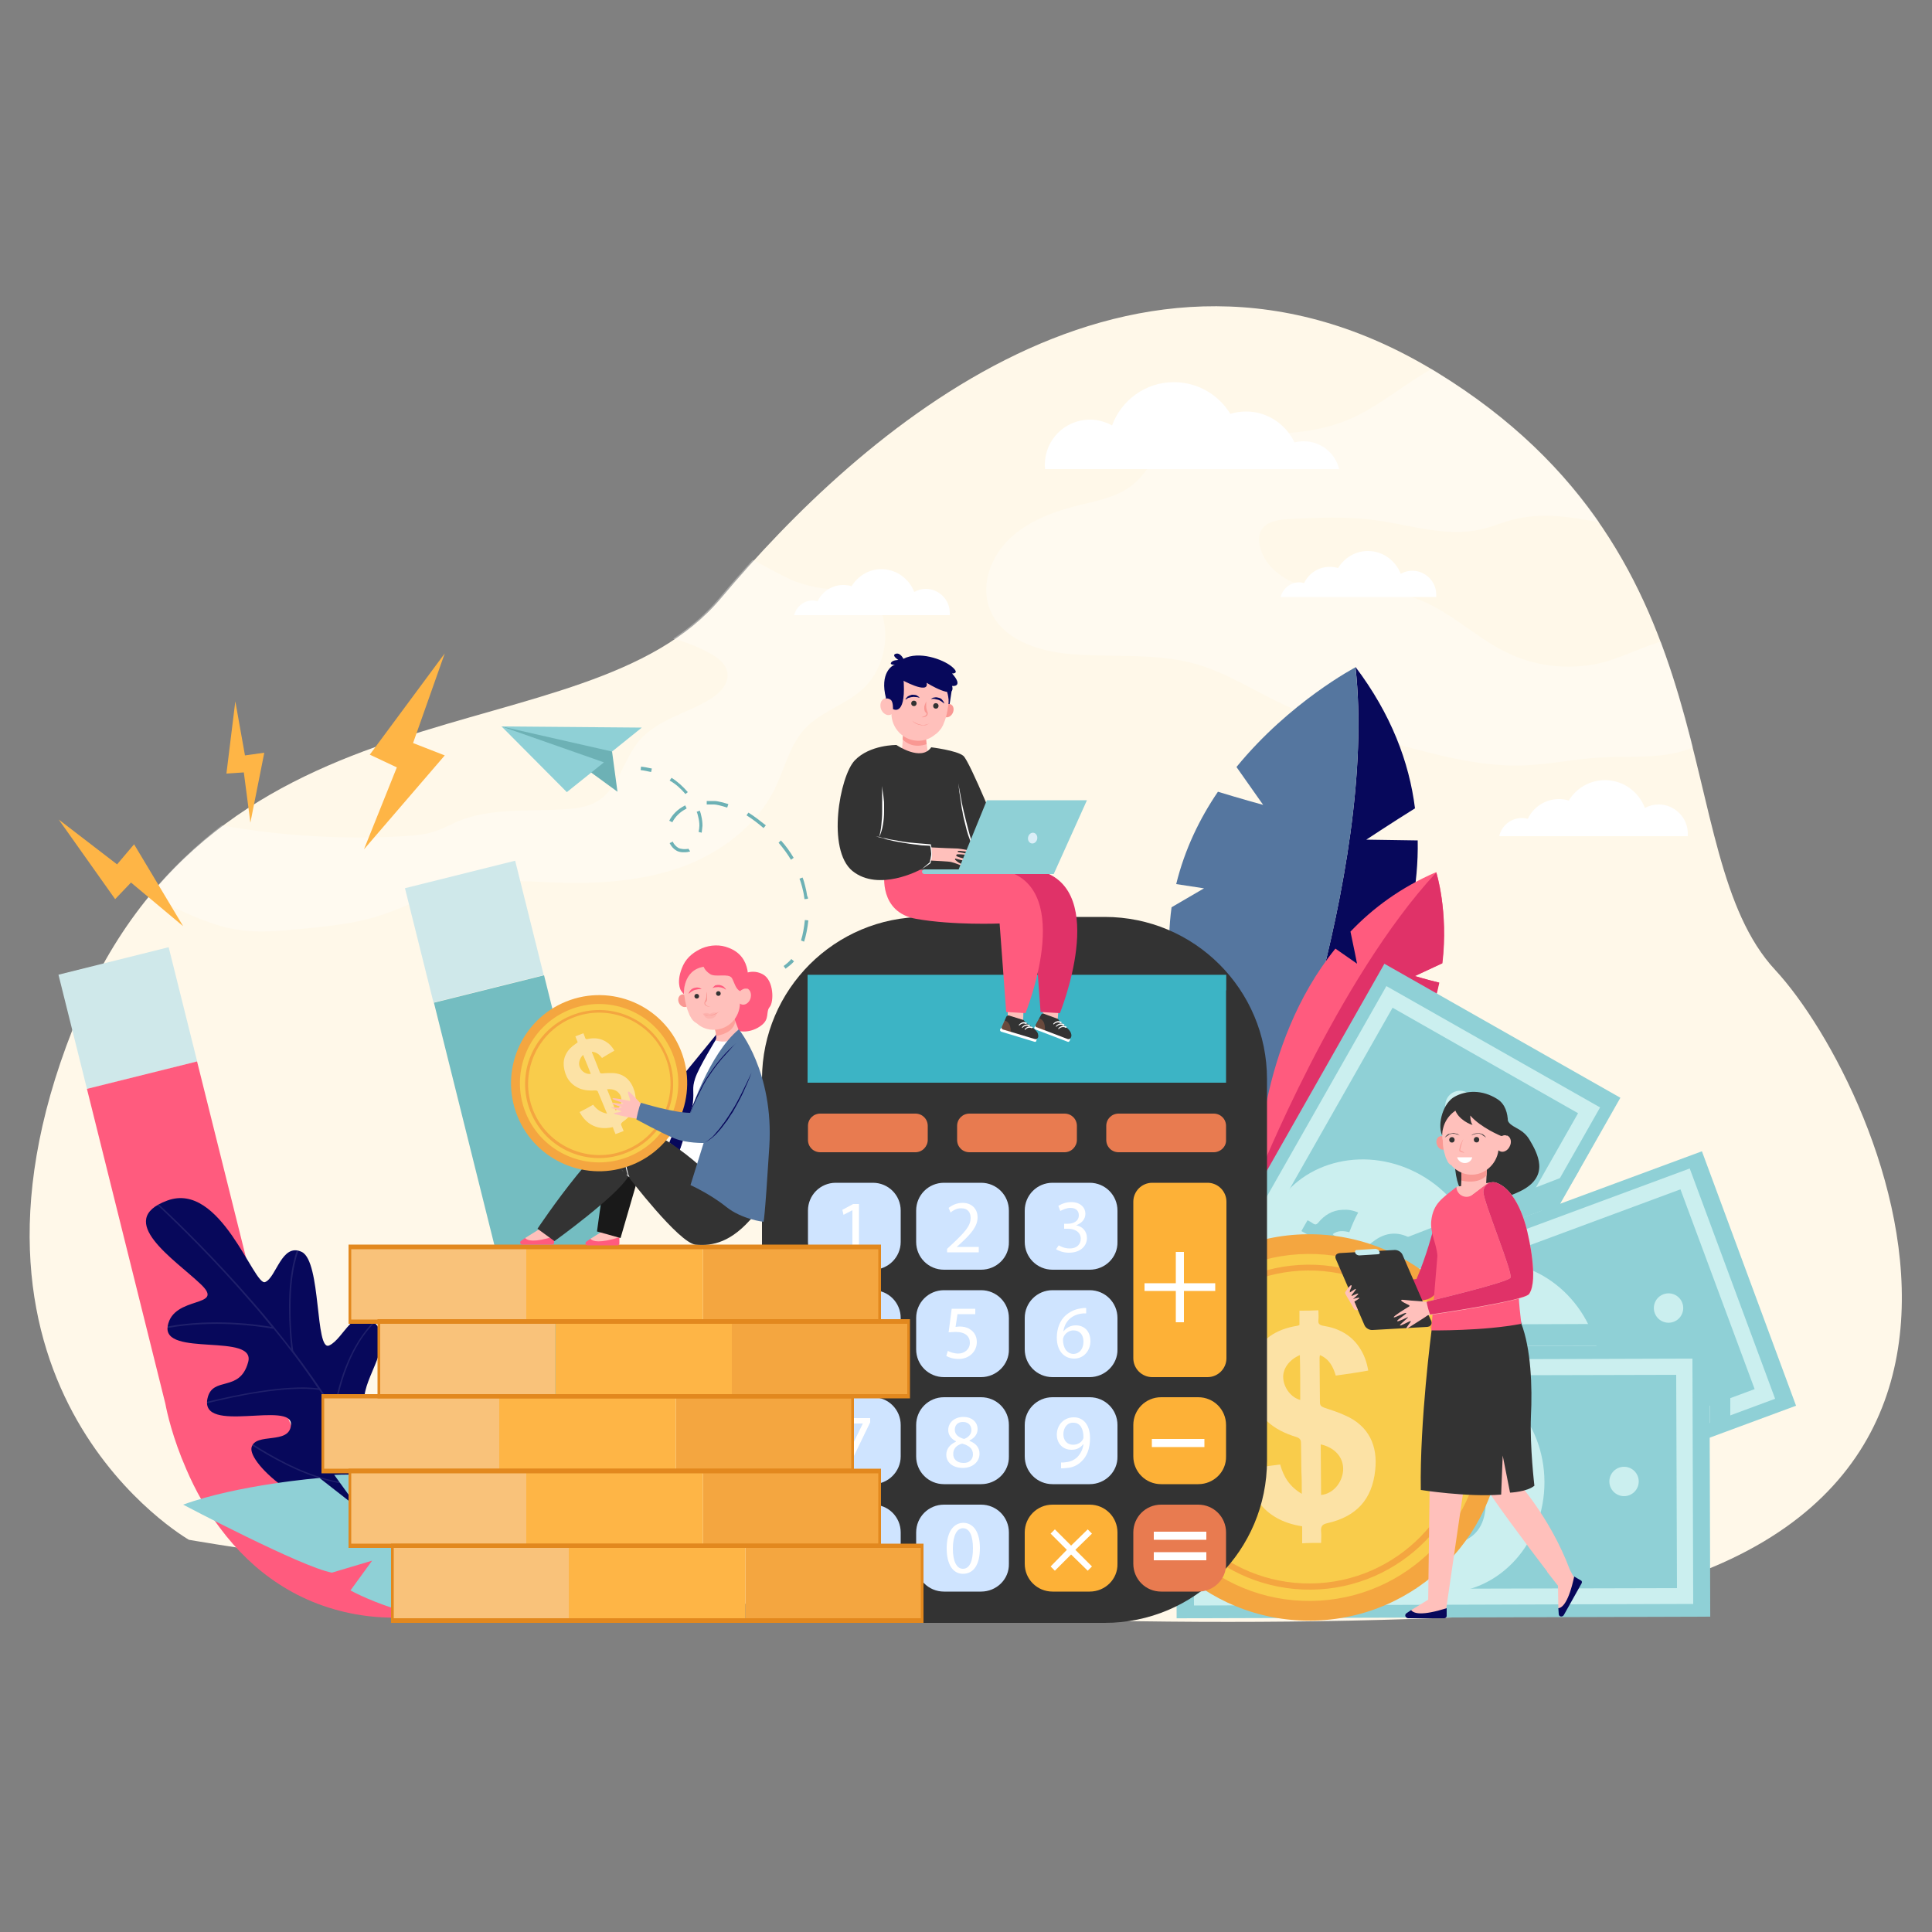<?xml version="1.0" encoding="utf-8"?>
<!-- Generator: Adobe Illustrator 21.0.2, SVG Export Plug-In . SVG Version: 6.00 Build 0)  -->
<svg version="1.1" id="Layer_1" xmlns="http://www.w3.org/2000/svg" xmlns:xlink="http://www.w3.org/1999/xlink" x="0px" y="0px"
	 viewBox="0 0 500 500" style="enable-background:new 0 0 500 500;" xml:space="preserve">
<rect x="0" y="0" width="500" height="500" fill="#808080" stroke="none"/>
<style type="text/css">
	.st0{fill:#FFF8E9;}
	.st1{opacity:0.3;fill:#FFFFFF;}
	.st2{fill:#07085B;}
	.st3{fill:#55769F;}
	.st4{fill:#FF5B7E;}
	.st5{fill:#E03268;}
	.st6{fill:#8FD0D6;}
	.st7{fill:#CBEFEF;}
	.st8{fill:#CFE8EA;}
	.st9{fill:#74BDC1;}
	.st10{fill:#F4A640;}
	.st11{fill:#F9CC4B;}
	.st12{opacity:0.5;fill:#FFF9FF;}
	.st13{opacity:0.1;fill:#FFFFFF;}
	.st14{fill:#333333;}
	.st15{fill:#3CB4C5;}
	.st16{opacity:0.5;fill:#3CB4C5;}
	.st17{fill:#E87B50;}
	.st18{fill:#CFE4FF;}
	.st19{fill:#FDB137;}
	.st20{fill:#FFFFFF;}
	.st21{fill:#FEB546;}
	.st22{fill:#F9C27A;}
	.st23{fill:#E2881E;}
	.st24{fill:#6DB1B5;}
	.st25{fill:#FFC0BB;}
	.st26{fill:#F99893;}
	.st27{fill:#DAEEF7;}
	.st28{fill:#191919;}
	.st29{opacity:0.6;fill:#FC8D84;}
	.st30{opacity:0.3;fill:#F99893;}
	.st31{fill:#C8EEF1;}
	.st32{opacity:0.3;fill:#E87B50;}
</style>
<g>
	<path class="st0" d="M48.9,398.5c0,0-67.1-38.3-30.1-132.1c36.9-93.9,132.4-69.4,167.8-111.6S293.4,48.2,371.9,96.4
		c78.6,48.2,59.2,124.1,87.5,154.6c28.3,30.5,86.8,161.2-85.8,167.7C201.1,425.3,48.9,398.5,48.9,398.5z"/>
	<path class="st1" d="M394,198.1c7-0.2,14-1.8,21-2.1c7.6-0.4,15.6,0.5,22.7-2.4c0.1-0.1,0.3-0.1,0.4-0.2c-2.2-8.8-4.8-18-8.3-27.3
		c-0.2,0-0.3,0.1-0.5,0.1c-4.5,1.4-8.7,3.5-13.3,4.9c-8.5,2.5-17.8,1.7-25.8-2.1c-9-4.3-16.2-12.2-25.7-14.7
		c-7-1.9-14.4-0.7-21.6-1.4c-7.2-0.7-15.1-4.4-16.8-11.4c-0.3-1.3-0.4-2.8,0.2-4c1.2-2.6,4.6-3,7.5-3.2c7.3-0.3,14.6-0.7,21.9,0.3
		c9.2,1.2,18.5,4.5,27.6,2.4c2.8-0.6,5.4-1.8,8.2-2.5c7.3-1.9,15-0.8,22.4,0.7c-9.6-13.8-22.9-27.1-41.8-38.7
		c-0.5-0.3-1.1-0.7-1.6-1c-7.3,4-13.6,9.7-21.3,13c-9.2,3.9-19.5,4.1-29.5,3.5c-6-0.3-12.5-0.7-17.3,2.9c-3.5,2.7-5.3,7-8.5,9.9
		c-3.9,3.6-9.4,4.7-14.5,5.9c-6.5,1.6-13.1,4-18,8.6c-4.9,4.6-7.7,11.9-5.3,18.2c3,8,12.6,11.1,21.1,11.8c10.9,0.9,22-0.4,32.5,2.6
		c7.1,2.1,13.5,6,20.1,9.3c11.5,5.7,23.8,9.3,36.2,12.6C375.1,196.2,384.5,198.4,394,198.1z"/>
	<path class="st1" d="M38.5,231.9c2,0.9,4,1.8,5.9,2.7c5.5,2.5,11.1,5.1,17,6c5.5,0.9,11.1,0.3,16.7-0.2c6.8-0.7,13.6-1.3,20-3.4
		c7.1-2.2,13.7-6.1,21-7.8c8-1.9,16.4-1.1,24.6-0.8c10.9,0.4,22.1-0.3,32.4-3.9c10.3-3.7,19.7-10.7,24.5-20.5
		c2.5-5.2,3.8-11.2,7.7-15.4c4.1-4.4,10.3-6.1,14.8-10.1c6.6-5.9,8-16.8,3-24.2c-0.5-0.7-1-1.4-1.8-1.8c-1.2-0.6-2.6-0.4-4-0.2
		c-4.9,0.6-9.8-0.1-14.4-1.8c-3.8-1.5-7.4-3.8-11.1-5.6c-3,3.3-5.9,6.6-8.5,9.7c-3.5,4.2-7.6,7.7-12.1,10.7c3.1,0.8,6.2,2,9,3.5
		c2.4,1.2,5,3.1,5.1,5.8c0.1,2.6-2.1,4.8-4.3,6.2c-6.1,3.8-13.9,5.4-18.6,10.9c-4.1,4.9-5.3,12.3-10.7,15.6
		c-2.4,1.5-5.4,1.9-8.2,2.1c-9.5,0.7-19.3-0.5-28.1,3.2c-1.9,0.8-3.7,1.8-5.7,2.5c-2.6,0.9-5.3,1.1-8,1.3c-15.8,0.9-31.7,0-47.3-2.8
		C50.8,218.7,44.4,224.7,38.5,231.9z"/>
	<path class="st2" d="M350.8,172.6c5.9,53.8-24.4,130.1-24.4,130.1s41.4-39,40.5-85.2l-13.3-0.2c0,0,6.8-4.5,12.6-8.1
		C364.7,197.2,360,184.8,350.8,172.6z"/>
	<path class="st3" d="M303.2,234.8l8.4-4.9l-7.2-1.1c2.2-9,6.1-17,10.8-23.9c5.5,1.7,11.7,3.4,11.7,3.4l-6.9-9.8
		c13.8-16.9,30.8-25.8,30.8-25.8c5.9,53.8-24.4,130.1-24.4,130.1C305.7,276.3,300.6,253.6,303.2,234.8z"/>
	<path class="st4" d="M371.7,225.7c-9.1,3.9-16.4,9.3-22.2,15.4c0.8,3.7,1.7,8.3,1.7,8.3l-5.6-3.9c-20.3,25.1-20.1,59.1-20.1,59.1
		c20-8.2,31.9-19.2,38.9-30.3c-1.4-2.1-3.6-5.1-3.6-5.1l5.7,1.5c3-5.6,4.8-11.2,5.9-16.4c-3-0.7-6.3-1.7-6.3-1.7l7.1-3.3
		C374.9,235.8,371.7,225.7,371.7,225.7z"/>
	<path class="st5" d="M364.5,274.3c-1.4-2.1-3.6-5.1-3.6-5.1l5.7,1.5c3-5.6,4.8-11.2,5.9-16.4c-3-0.7-6.3-1.7-6.3-1.7l7.1-3.3
		c1.6-13.5-1.6-23.5-1.6-23.5c-25.7,27.7-46.1,78.8-46.1,78.8C345.5,296.3,357.5,285.4,364.5,274.3z"/>
	
		<rect x="285.5" y="291.9" transform="matrix(0.494 -0.87 0.87 0.494 -104.932 473.752)" class="st6" width="138.1" height="70.2"/>
	<g>
		<path class="st7" d="M414.1,286.6l-63.8,112.3L295,367.5l63.8-112.3L414.1,286.6z M348.7,393.2l59.7-105.1l-48-27.3l-59.7,105.1
			L348.7,393.2z"/>
	</g>
	<ellipse transform="matrix(0.494 -0.87 0.87 0.494 -104.884 473.852)" class="st7" cx="354.7" cy="327" rx="26.1" ry="28.6"/>
	<path class="st6" d="M349.2,318.9c-1.5-0.4-3-0.5-4.3,0.5c0.2,0.2,0.3,0.3,0.5,0.4c2.1,1.2,4.3,2.4,6.4,3.7
		c0.5,0.3,0.7,0.2,1.1-0.1c0.9-0.8,1.9-1.7,2.9-2.4c3.6-2.6,7.3-2.1,10.6,0.3c4,3,5.1,6.7,3.6,11.5c-0.3,0.9-0.1,1.3,0.7,1.6
		c0.6,0.3,1.1,0.6,1.6,0.9c-0.5,0.9-1,1.8-1.6,2.8c-0.8-0.5-1.7-1-2.5-1.4c-4.4,5.4-9.8,4.8-13.1,3.2c0.8-1.7,1.5-3.5,2.3-5.2
		c2.1,0.6,4,0.5,6.1-0.6c-1.2-0.7-2.2-1.3-3.2-1.9c-1.4-0.8-2.8-1.6-4.2-2.4c-0.5-0.3-0.8-0.3-1.3,0.1c-1.4,1.3-3,2.4-4.9,2.9
		c-3.9,1.1-7.1-0.2-9.7-3c-2.4-2.5-2.8-5.7-1.6-9c0.1-0.2,0.2-0.4,0.2-0.7c0-0.1,0-0.2,0.1-0.3c-0.7-0.4-1.3-0.8-2.1-1.2
		c0.5-0.9,1-1.8,1.6-2.8c0.5,0.3,1,0.5,1.5,0.9c0.5,0.3,0.8,0.2,1.2-0.2c1.6-2,3.7-3.3,6.3-3.4c1.4-0.1,2.7,0.1,4.1,0.7
		C350.6,315.4,349.9,317.1,349.2,318.9z M357.9,326.9c2.5,1.4,5,2.8,7.4,4.3c0.8-1.8,0.1-4-1.7-5.3
		C361.9,324.7,359.7,325.1,357.9,326.9z M343.1,322.3c-0.3,1.9,0.6,3.7,2,4.4c1.5,0.8,3.5,0.5,4.6-0.6
		C347.5,324.8,345.3,323.6,343.1,322.3z"/>
	
		<ellipse transform="matrix(0.494 -0.87 0.87 0.494 -151.613 474.232)" class="st7" cx="331.6" cy="367.4" rx="3.8" ry="3.8"/>
	<ellipse transform="matrix(0.494 -0.87 0.87 0.494 -57.824 473.257)" class="st7" cx="377.7" cy="286.3" rx="3.8" ry="3.8"/>
	<path class="st6" d="M403.7,311.6c-0.2-0.2,4.9-8.6,4.9-8.6l-65.9,25.5l0.9,5.2L403.7,311.6z"/>
	
		<rect x="318.8" y="319.6" transform="matrix(0.938 -0.347 0.347 0.938 -99.016 156.71)" class="st6" width="138.1" height="70.2"/>
	<g>
		<path class="st7" d="M459.4,362l-121.2,44.9l-22.1-59.6l121.2-44.9L459.4,362z M340.8,401.5l113.3-42l-19.2-51.7l-113.3,42
			L340.8,401.5z"/>
	</g>
	
		<ellipse transform="matrix(0.938 -0.347 0.347 0.938 -99.038 156.743)" class="st7" cx="387.9" cy="354.8" rx="26.1" ry="28.6"/>
	<path class="st6" d="M389,345c-0.9-1.3-2-2.3-3.7-2.4c0,0.2,0.1,0.4,0.1,0.6c0.8,2.3,1.7,4.6,2.5,6.9c0.2,0.5,0.4,0.6,1,0.6
		c1.3-0.1,2.5,0,3.8,0c4.4,0.3,6.9,3.1,7.9,7.1c1.2,4.8-0.4,8.4-4.6,11.1c-0.8,0.5-0.9,0.9-0.5,1.7c0.3,0.5,0.4,1.1,0.7,1.8
		c-1,0.4-1.9,0.7-3,1.1c-0.3-0.9-0.7-1.8-1-2.7c-6.9,1.3-10.5-2.6-12.1-6c1.7-0.8,3.4-1.7,5.1-2.5c1.2,1.8,2.7,3,5.1,3.4
		c-0.5-1.3-0.9-2.4-1.3-3.5c-0.6-1.5-1.1-3-1.6-4.5c-0.2-0.6-0.5-0.8-1.1-0.7c-1.9,0.1-3.9-0.1-5.7-0.9c-3.6-1.7-5.3-4.8-5.5-8.5
		c-0.2-3.5,1.5-6.2,4.5-8c0.2-0.1,0.4-0.2,0.6-0.4c0.1,0,0.1-0.1,0.3-0.2c-0.3-0.7-0.5-1.4-0.8-2.2c1-0.4,2-0.7,3-1.1
		c0.2,0.5,0.4,1.1,0.6,1.6c0.2,0.6,0.5,0.7,1,0.6c2.5-0.5,4.9-0.1,7,1.4c1.1,0.8,2,1.9,2.7,3.2C392.3,343.2,390.7,344.1,389,345z
		 M390.4,356.7c1,2.7,2,5.4,2.9,8c1.8-0.9,2.7-3,2.1-5.1C394.9,357.6,393,356.5,390.4,356.7z M382.1,343.7c-1.5,1.3-2,3.2-1.3,4.6
		c0.7,1.6,2.4,2.6,3.9,2.5C383.9,348.4,383,346.1,382.1,343.7z"/>
	
		<ellipse transform="matrix(0.938 -0.347 0.347 0.938 -107.319 142.609)" class="st7" cx="344.3" cy="370.8" rx="3.8" ry="3.8"/>
	
		<ellipse transform="matrix(0.938 -0.347 0.347 0.938 -90.636 170.935)" class="st7" cx="431.8" cy="338.4" rx="3.8" ry="3.8"/>
	
		<rect x="304.4" y="348.4" transform="matrix(1 -3.078862e-03 3.078862e-03 1 -1.179 1.152)" class="st6" width="138.1" height="70.2"/>
	<g>
		<path class="st7" d="M438.2,415.1L309,415.5l-0.2-63.5l129.2-0.4L438.2,415.1z M313.2,411.3L434,411l-0.2-55.2L313,356.1
			L313.2,411.3z"/>
	</g>
	
		<ellipse transform="matrix(1 -3.079522e-03 3.079522e-03 1 -1.18 1.152)" class="st7" cx="373.6" cy="383.6" rx="26.1" ry="28.6"/>
	<path class="st6" d="M377.9,374.8c-0.4-1.5-1.1-2.8-2.6-3.5c0,0.2-0.1,0.4-0.1,0.6c0,2.5,0,4.9,0,7.4c0,0.5,0.2,0.7,0.7,0.9
		c1.2,0.4,2.4,0.8,3.5,1.3c4,1.8,5.5,5.2,5,9.3c-0.6,4.9-3.3,7.8-8.2,8.8c-0.9,0.2-1.1,0.6-1.1,1.4c0.1,0.6,0,1.2,0,1.9
		c-1.1,0-2.1,0-3.2,0c0-1,0-1.9,0-2.9c-6.9-1.1-9-6.1-9.3-9.8c1.9-0.2,3.8-0.4,5.7-0.6c0.5,2.1,1.5,3.7,3.6,5c0-1.4,0-2.5,0-3.7
		c0-1.6,0-3.2,0-4.8c0-0.6-0.2-0.9-0.7-1.1c-1.9-0.6-3.6-1.4-5-2.8c-2.9-2.8-3.3-6.3-2.3-9.9c1-3.4,3.6-5.3,7-5.9
		c0.2,0,0.5-0.1,0.7-0.1c0.1,0,0.2-0.1,0.3-0.1c0-0.8,0-1.5,0-2.4c1.1,0,2.1,0,3.2,0c0,0.6,0,1.1,0,1.7c-0.1,0.6,0.2,0.8,0.8,0.9
		c2.5,0.4,4.7,1.6,6.1,3.7c0.8,1.2,1.2,2.4,1.4,3.9C381.6,374.3,379.8,374.6,377.9,374.8z M375.2,386.4c0,2.9,0,5.7,0,8.5
		c2-0.2,3.5-1.9,3.7-4.1C379.1,388.7,377.7,387,375.2,386.4z M371.9,371.2c-1.8,0.7-2.9,2.3-2.8,3.9c0.1,1.7,1.3,3.3,2.8,3.7
		C371.9,376.3,371.9,373.8,371.9,371.2z"/>
	
		<ellipse transform="matrix(1 -3.075426e-03 3.075426e-03 1 -1.179 1.008)" class="st7" cx="327.1" cy="383.7" rx="3.8" ry="3.8"/>
	
		<ellipse transform="matrix(1 -3.075426e-03 3.075426e-03 1 -1.177 1.294)" class="st7" cx="420.3" cy="383.4" rx="3.8" ry="3.8"/>
	<polygon class="st6" points="442.5,371.8 442.5,348.2 346,348.4 345.1,342.9 447.8,342.5 447.8,369.9 	"/>
	
		<rect x="108.1" y="225.9" transform="matrix(0.97 -0.242 0.242 0.97 -54.72 36.903)" class="st8" width="29.4" height="30.5"/>
	
		<rect x="18.4" y="248.3" transform="matrix(0.97 -0.242 0.242 0.97 -62.804 15.854)" class="st8" width="29.4" height="30.5"/>
	<path class="st9" d="M161.1,333.9l-20.3-81.5l-28.5,7.1l20.6,82.6l0.1,0.4c0.1,0.5,1.6,5.4,2.1,11.9c0.4,5.6,0,13.7-3.7,20.4
		c-3.6,6.5-10,10.9-19.5,13.5c-0.8,0.2-1.7,0.4-2.5,0.5c0,0,0,0,0,0l7.1,28.5c0.4-0.1,0.9-0.2,1.3-0.3l0,0c0.4-0.1,0.8-0.2,1.1-0.3
		c0.4-0.1,0.8-0.2,1.1-0.3l0,0c8.4-2.4,15.9-5.9,22-10.5c6.3-4.7,11.3-10.4,15-17.2c3.3-6,5.5-12.7,6.6-20c0.8-5.5,1-11.4,0.5-17.5
		C163.6,342.7,161.8,336,161.1,333.9z"/>
	<path class="st4" d="M88.3,385.5c-6.4-4.1-10.5-11.1-12.8-16.3c-2.7-6-3.7-11-3.8-11.5l-0.1-0.4l-20.6-82.6l-28.5,7.1l20.3,81.5
		c0.4,2.2,1.9,8.9,5.4,16.9c2.4,5.6,5.3,10.7,8.7,15.2c4.4,5.9,9.5,10.8,15.2,14.5c6.4,4.2,13.6,6.9,21.3,8.1
		c7.2,1.1,15,0.8,23.1-0.8l-7.1-28.5C101,390.3,94,389.2,88.3,385.5z"/>
	
		<ellipse transform="matrix(1 -1.068424e-02 1.068424e-02 1 -3.927 3.641)" class="st10" cx="338.8" cy="369.4" rx="50" ry="50"/>
	
		<ellipse transform="matrix(1 -1.068581e-02 1.068581e-02 1 -3.928 3.642)" class="st11" cx="338.8" cy="369.4" rx="44.9" ry="44.9"/>
	<g>
		<g>
			<path class="st10" d="M339.3,411.4c-23.2,0.2-42.3-18.4-42.5-41.6c-0.2-23.2,18.4-42.3,41.6-42.5c23.2-0.2,42.3,18.4,42.5,41.6
				C381.2,392.1,362.5,411.2,339.3,411.4z M338.4,328.8c-22.3,0.2-40.3,18.6-40.1,40.9c0.2,22.3,18.6,40.3,40.9,40.1
				c22.3-0.2,40.3-18.6,40.1-40.9C379.1,346.6,360.8,328.6,338.4,328.8z"/>
		</g>
	</g>
	<path class="st12" d="M345.7,356c-0.7-2.3-1.7-4.3-4.1-5.3c-0.1,0.4-0.1,0.7-0.1,0.9c0,3.8,0.1,7.5,0.1,11.3c0,0.8,0.3,1.1,1.1,1.4
		c1.8,0.6,3.7,1.2,5.4,2c6.2,2.7,8.5,7.9,7.8,14.2c-0.8,7.6-4.9,12-12.4,13.7c-1.4,0.3-1.7,0.9-1.6,2.2c0.1,0.9,0,1.9,0,2.9
		c-1.6,0-3.2,0-4.9,0.1c0-1.5,0-2.9,0-4.4c-10.6-1.6-13.9-9.2-14.4-14.9c2.9-0.3,5.8-0.7,8.7-1.1c0.9,3.2,2.4,5.7,5.6,7.6
		c0-2.1,0-3.9-0.1-5.7c0-2.5-0.1-4.9-0.1-7.4c0-0.9-0.3-1.3-1.2-1.6c-2.9-0.9-5.5-2.1-7.7-4.2c-4.4-4.3-5.2-9.6-3.7-15.2
		c1.4-5.2,5.3-8.1,10.6-9.2c0.4-0.1,0.7-0.1,1.1-0.2c0.1,0,0.3-0.1,0.5-0.2c0-1.2,0-2.4,0-3.7c1.7,0,3.2,0,4.9-0.1
		c0,0.9,0.1,1.8,0,2.6c-0.1,0.9,0.3,1.2,1.2,1.4c3.9,0.6,7.2,2.3,9.4,5.6c1.2,1.8,1.9,3.7,2.3,6C351.4,355.2,348.6,355.6,345.7,356z
		 M341.8,373.8c0,4.4,0.1,8.8,0.1,13.1c3-0.3,5.4-3,5.7-6.3C347.8,377.4,345.7,374.7,341.8,373.8z M336.4,350.7
		c-2.8,1.2-4.5,3.6-4.3,6c0.2,2.6,2.1,5,4.4,5.6C336.5,358.4,336.5,354.6,336.4,350.7z"/>
	<g>
		<path class="st2" d="M99.3,394.2c0,0,21.9-30.3,10.6-36c0,0-2-3.2-10.2,8.3c0,0-5.1,1.7-5.4-4.2c-0.3-5.9,8-14.8,2.7-19.9
			s-8,4.1-11.8,5.8c-3.7,1.7-2-21.7-7.1-24.2c-5.2-2.5-6.6,6.7-9.5,7.8c-2.9,1.1-11.5-26.2-25.3-21.1c-13.9,5.1,2,15.3,8.6,21.6
			c6.7,6.3-7.1,2.8-8.5,10.9c-1.4,8.1,23.1,1.6,20.8,9.4c-2.2,7.9-9.2,3.4-10.5,9.3c-2.1,9.5,22.2,0.4,21.6,6.9
			c-0.4,5.2-9.2,1.8-10.2,5.8C64.1,378.7,79.4,393.1,99.3,394.2z"/>
		<path class="st13" d="M110.6,358.7c-0.1-0.1-0.2-0.1-0.3-0.2c-0.4,1.2-0.9,2.6-1.6,4c-2.3,5.2-6.7,12.2-14.6,16.3
			c-2-4.3-4.5-8.9-7.4-13.6c2.1-11.9,6.2-18.5,9.4-22c0.3-0.3,0.5-0.6,0.8-0.8c-0.1-0.1-0.2-0.2-0.3-0.2c-0.3,0.3-0.5,0.5-0.8,0.8
			c-3.1,3.5-7.3,10-9.4,21.8c0,0,0,0,0-0.1c-3-4.8-6.6-9.9-10.5-15.1c-0.1-0.5-0.8-5.5-0.7-11.5c0-4.3,0.4-9.8,2-14.3
			c-0.1,0-0.2-0.1-0.4-0.1c-1.6,4.6-2,10.1-2,14.4c0,5,0.4,9.3,0.6,11c-3-3.9-6.3-8-9.9-12.1c-9.9-11.4-19.4-20.7-24.4-25.3
			c-0.1,0.1-0.2,0.1-0.3,0.2c4.9,4.6,14.5,13.9,24.4,25.4c1.7,1.9,3.4,4,5.1,6.1c-1.4-0.2-5.4-0.9-10.6-1.1
			c-4.4-0.2-10.4-0.1-16.4,1c0,0,0,0,0,0.1c0,0.1,0,0.2,0,0.3c6.1-1.1,12-1.2,16.5-1c6,0.3,10.4,1.1,11,1.2
			c3.9,4.7,7.8,9.9,11.5,15.4c-8.5-1.1-22.1,1.9-28.8,3.5c0,0.1,0,0.3,0,0.4c6.7-1.7,20.6-4.7,29.1-3.5c5.3,7.7,10,16,13.2,24
			c-7.1,1.2-15.6-2-21.5-4.9c-3.6-1.8-6.7-3.7-8.8-5c-0.1,0.1-0.1,0.2-0.2,0.3c2,1.3,5.2,3.2,8.8,5c5.9,2.9,14.5,6.1,21.8,4.9
			c1.4,3.5,2.4,6.9,3.2,10.3c0.1,0,0.1,0,0.2,0c0,0,0-0.1,0.1-0.2c-1-4.6-2.7-9.6-5.1-14.9c0.5-0.3,1-0.5,1.5-0.8
			c2.9-1.7,5.5-3.9,7.7-6.7c2.1-2.6,4-5.6,5.5-9C109.7,361.3,110.2,360,110.6,358.7z"/>
	</g>
	<path class="st6" d="M142.1,402c0,0-19.4-21.8-55.6-20.3l6.3,8.7l-10.1-7.9c0,0-21,1.7-35.3,6.9c0,0,30.7,16.2,38.5,17.6l10.4-3.1
		l-5.6,7.7c0,0,16.9,9.4,34.3,7.5C142.4,417.1,142.1,402,142.1,402z"/>
	<path class="st14" d="M239.2,237.3h46.7c23.2,0,42,18.8,42,42V378c0,23.2-18.8,42-42,42h-46.7c-23.2,0-42-18.8-42-42v-98.8
		C197.3,256,216.1,237.3,239.2,237.3z"/>
	<rect x="209" y="252.3" class="st15" width="108.3" height="27.9"/>
	<polygon class="st16" points="211.9,256.3 317.4,256.3 317.4,252.3 209,252.3 209,280.2 211.9,280.2 	"/>
	<path class="st17" d="M236.9,298.2h-24.6c-1.8,0-3.2-1.4-3.2-3.2v-3.6c0-1.8,1.4-3.2,3.2-3.2h24.6c1.8,0,3.2,1.4,3.2,3.2v3.6
		C240.1,296.7,238.7,298.2,236.9,298.2z"/>
	<path class="st17" d="M275.5,298.2h-24.6c-1.8,0-3.2-1.4-3.2-3.2v-3.6c0-1.8,1.4-3.2,3.2-3.2h24.6c1.8,0,3.2,1.4,3.2,3.2v3.6
		C278.7,296.7,277.3,298.2,275.5,298.2z"/>
	<path class="st17" d="M314.1,298.2h-24.6c-1.8,0-3.2-1.4-3.2-3.2v-3.6c0-1.8,1.4-3.2,3.2-3.2h24.6c1.8,0,3.2,1.4,3.2,3.2v3.6
		C317.4,296.7,315.9,298.2,314.1,298.2z"/>
	<path class="st18" d="M225.9,328.6h-9.6c-4,0-7.2-3.2-7.2-7.2v-8.1c0-4,3.2-7.2,7.2-7.2h9.6c4,0,7.2,3.2,7.2,7.2v8.1
		C233.1,325.4,229.8,328.6,225.9,328.6z"/>
	<path class="st18" d="M253.9,328.6h-9.6c-4,0-7.2-3.2-7.2-7.2v-8.1c0-4,3.2-7.2,7.2-7.2h9.6c4,0,7.2,3.2,7.2,7.2v8.1
		C261.2,325.4,257.9,328.6,253.9,328.6z"/>
	<path class="st18" d="M282,328.6h-9.6c-4,0-7.2-3.2-7.2-7.2v-8.1c0-4,3.2-7.2,7.2-7.2h9.6c4,0,7.2,3.2,7.2,7.2v8.1
		C289.3,325.4,286,328.6,282,328.6z"/>
	<path class="st18" d="M225.9,356.4h-9.6c-4,0-7.2-3.2-7.2-7.2v-8.1c0-4,3.2-7.2,7.2-7.2h9.6c4,0,7.2,3.2,7.2,7.2v8.1
		C233.1,353.1,229.8,356.4,225.9,356.4z"/>
	<path class="st18" d="M253.9,356.4h-9.6c-4,0-7.2-3.2-7.2-7.2v-8.1c0-4,3.2-7.2,7.2-7.2h9.6c4,0,7.2,3.2,7.2,7.2v8.1
		C261.2,353.1,257.9,356.4,253.9,356.4z"/>
	<path class="st18" d="M282,356.4h-9.6c-4,0-7.2-3.2-7.2-7.2v-8.1c0-4,3.2-7.2,7.2-7.2h9.6c4,0,7.2,3.2,7.2,7.2v8.1
		C289.3,353.1,286,356.4,282,356.4z"/>
	<path class="st19" d="M312.5,306.1h-14.3c-2.7,0-4.9,2.2-4.9,4.9v7v5.7v27.8c0,2.7,2.2,4.9,4.9,4.9h14.3c2.7,0,4.9-2.2,4.9-4.9
		v-27.8V318v-7C317.4,308.3,315.2,306.1,312.5,306.1z"/>
	<path class="st18" d="M225.9,384.1h-9.6c-4,0-7.2-3.2-7.2-7.2v-8.1c0-4,3.2-7.2,7.2-7.2h9.6c4,0,7.2,3.2,7.2,7.2v8.1
		C233.1,380.9,229.8,384.1,225.9,384.1z"/>
	<path class="st18" d="M253.9,384.1h-9.6c-4,0-7.2-3.2-7.2-7.2v-8.1c0-4,3.2-7.2,7.2-7.2h9.6c4,0,7.2,3.2,7.2,7.2v8.1
		C261.2,380.9,257.9,384.1,253.9,384.1z"/>
	<path class="st18" d="M282,384.1h-9.6c-4,0-7.2-3.2-7.2-7.2v-8.1c0-4,3.2-7.2,7.2-7.2h9.6c4,0,7.2,3.2,7.2,7.2v8.1
		C289.3,380.9,286,384.1,282,384.1z"/>
	<path class="st19" d="M310.1,384.1h-9.6c-4,0-7.2-3.2-7.2-7.2v-8.1c0-4,3.2-7.2,7.2-7.2l9.6,0c4,0,7.2,3.2,7.2,7.2v8.1
		C317.4,380.9,314.1,384.1,310.1,384.1z"/>
	<path class="st18" d="M225.9,411.9h-9.6c-4,0-7.2-3.2-7.2-7.2v-8.1c0-4,3.2-7.2,7.2-7.2h9.6c4,0,7.2,3.2,7.2,7.2v8.1
		C233.1,408.7,229.8,411.9,225.9,411.9z"/>
	<path class="st18" d="M253.9,411.9h-9.6c-4,0-7.2-3.2-7.2-7.2v-8.1c0-4,3.2-7.2,7.2-7.2h9.6c4,0,7.2,3.2,7.2,7.2v8.1
		C261.2,408.7,257.9,411.9,253.9,411.9z"/>
	<path class="st19" d="M282,411.9h-9.6c-4,0-7.2-3.2-7.2-7.2v-8.1c0-4,3.2-7.2,7.2-7.2h9.6c4,0,7.2,3.2,7.2,7.2v8.1
		C289.3,408.7,286,411.9,282,411.9z"/>
	<path class="st17" d="M310.1,411.9h-9.6c-4,0-7.2-3.2-7.2-7.2v-8.1c0-4,3.2-7.2,7.2-7.2h9.6c4,0,7.2,3.2,7.2,7.2v8.1
		C317.4,408.7,314.1,411.9,310.1,411.9z"/>
	<g>
		<path class="st20" d="M225.2,367v1.1l-5.6,11.6h-1.8l5.5-11.3v0h-6.2V367H225.2z"/>
	</g>
	<g>
		<path class="st20" d="M244.9,376.5c0-1.6,1-2.7,2.5-3.4l0-0.1c-1.4-0.7-2-1.8-2-2.9c0-2,1.7-3.4,3.9-3.4c2.5,0,3.7,1.6,3.7,3.1
			c0,1.1-0.5,2.2-2.1,3v0.1c1.6,0.6,2.6,1.7,2.6,3.3c0,2.2-1.9,3.7-4.3,3.7C246.5,379.9,244.9,378.4,244.9,376.5z M251.8,376.4
			c0-1.6-1.1-2.3-2.8-2.8c-1.5,0.4-2.3,1.4-2.3,2.6c-0.1,1.3,0.9,2.4,2.6,2.4C250.8,378.7,251.8,377.7,251.8,376.4z M247.1,370
			c0,1.3,1,2,2.4,2.4c1.1-0.4,1.9-1.2,1.9-2.3c0-1-0.6-2.1-2.2-2.1C247.8,368,247.1,368.9,247.1,370z"/>
	</g>
	<g>
		<path class="st20" d="M253.6,400.6c0,4.3-1.6,6.7-4.4,6.7c-2.5,0-4.2-2.3-4.2-6.6c0-4.3,1.8-6.6,4.4-6.6
			C252,394.2,253.6,396.6,253.6,400.6z M246.6,400.8c0,3.3,1,5.2,2.6,5.2c1.8,0,2.6-2.1,2.6-5.3c0-3.1-0.8-5.2-2.6-5.2
			C247.7,395.5,246.6,397.3,246.6,400.8z"/>
	</g>
	<g>
		<path class="st20" d="M274.6,378.5c0.4,0,0.8,0,1.4-0.1c1-0.1,1.9-0.5,2.7-1.2c0.8-0.8,1.5-1.9,1.7-3.4h-0.1
			c-0.7,0.9-1.7,1.4-3,1.4c-2.3,0-3.8-1.7-3.8-3.9c0-2.4,1.7-4.5,4.4-4.5c2.6,0,4.2,2.1,4.2,5.4c0,2.8-0.9,4.8-2.2,6
			c-1,1-2.3,1.6-3.7,1.7c-0.6,0.1-1.2,0.1-1.6,0.1V378.5z M275.2,371.2c0,1.6,1,2.7,2.5,2.7c1.2,0,2.1-0.6,2.5-1.3
			c0.1-0.2,0.2-0.4,0.2-0.6c0-2.2-0.8-3.8-2.6-3.8C276.3,368.1,275.2,369.4,275.2,371.2z"/>
	</g>
	<g>
		<path class="st20" d="M222.2,351.4V348h-5.9v-1.1l5.7-8.1h1.9v7.9h1.8v1.4h-1.8v3.5H222.2z M222.2,346.6v-4.3c0-0.7,0-1.3,0.1-2
			h-0.1c-0.4,0.7-0.7,1.3-1.1,1.9l-3.1,4.3v0H222.2z"/>
	</g>
	<g>
		<path class="st20" d="M252.7,340.1h-4.9l-0.5,3.3c0.3,0,0.6-0.1,1-0.1c1,0,2,0.2,2.7,0.7c1,0.6,1.8,1.7,1.8,3.3
			c0,2.5-2,4.4-4.7,4.4c-1.4,0-2.6-0.4-3.2-0.8l0.4-1.3c0.5,0.3,1.6,0.7,2.7,0.7c1.6,0,3-1.1,3-2.8c0-1.6-1.1-2.8-3.7-2.8
			c-0.7,0-1.3,0.1-1.8,0.1l0.8-6.1h6.1V340.1z"/>
	</g>
	<g>
		<path class="st20" d="M280.9,339.9c-0.4,0-0.8,0-1.3,0.1c-2.7,0.5-4.1,2.4-4.4,4.5h0.1c0.6-0.8,1.7-1.5,3.1-1.5
			c2.3,0,3.8,1.6,3.8,4.1c0,2.3-1.6,4.5-4.2,4.5c-2.7,0-4.5-2.1-4.5-5.4c0-2.5,0.9-4.5,2.2-5.7c1.1-1,2.5-1.7,4.1-1.9
			c0.5-0.1,0.9-0.1,1.3-0.1V339.9z M280.4,347.2c0-1.8-1-2.9-2.6-2.9c-1,0-2,0.6-2.5,1.6c-0.1,0.2-0.2,0.5-0.2,0.8
			c0,2.1,1,3.7,2.8,3.7C279.4,350.3,280.4,349.1,280.4,347.2z"/>
	</g>
	<g>
		<path class="st20" d="M220.6,313.2L220.6,313.2l-2.3,1.2l-0.3-1.3l2.8-1.5h1.5v12.8h-1.7V313.2z"/>
	</g>
	<g>
		<path class="st20" d="M245.1,324.3v-1.1l1.4-1.3c3.3-3.1,4.7-4.7,4.7-6.7c0-1.3-0.6-2.5-2.5-2.5c-1.2,0-2.1,0.6-2.7,1.1l-0.5-1.2
			c0.9-0.7,2.1-1.3,3.6-1.3c2.7,0,3.9,1.9,3.9,3.7c0,2.4-1.7,4.3-4.4,6.8l-1,0.9v0h5.7v1.4H245.1z"/>
	</g>
	<g>
		<path class="st20" d="M274,322.3c0.5,0.3,1.6,0.8,2.8,0.8c2.2,0,2.9-1.4,2.9-2.5c0-1.8-1.6-2.6-3.3-2.6h-1v-1.3h1
			c1.3,0,2.8-0.6,2.8-2.2c0-1-0.6-1.9-2.2-1.9c-1,0-2,0.5-2.6,0.8l-0.5-1.3c0.7-0.5,2-1,3.3-1c2.5,0,3.7,1.5,3.7,3
			c0,1.3-0.8,2.4-2.4,3v0c1.6,0.3,2.8,1.5,2.8,3.3c0,2-1.6,3.8-4.7,3.8c-1.4,0-2.7-0.5-3.3-0.9L274,322.3z"/>
	</g>
	<g>
		<circle class="st20" cx="221.1" cy="405.5" r="1.5"/>
	</g>
	<g>
		<polygon class="st20" points="314.5,332.1 306.4,332.1 306.4,324 304.3,324 304.3,332.1 296.2,332.1 296.2,334.1 304.3,334.1 
			304.3,342.2 306.4,342.2 306.4,334.1 314.5,334.1 		"/>
	</g>
	<g>
		<polygon class="st20" points="282.6,405.4 278.3,401.1 282.6,396.9 281.5,395.8 277.2,400 273,395.8 271.9,396.9 276.1,401.1 
			271.9,405.4 273,406.5 277.2,402.3 281.5,406.5 		"/>
	</g>
	<g>
		<rect x="298.1" y="372.4" class="st20" width="13.6" height="2.1"/>
	</g>
	<g>
		<rect x="298.6" y="396.4" class="st20" width="13.6" height="2.1"/>
	</g>
	<g>
		<rect x="298.6" y="401.7" class="st20" width="13.6" height="2.1"/>
	</g>
	<g>
		<rect x="181.9" y="322.7" class="st10" width="45.7" height="19.3"/>
		<rect x="136.2" y="322.7" class="st21" width="45.7" height="19.3"/>
		<rect x="90.5" y="322.7" class="st22" width="45.7" height="19.3"/>
		<g>
			<path class="st23" d="M228,342.6H90.2v-20.5H228V342.6z M90.9,341.5h136.4v-18.2H90.9V341.5z"/>
		</g>
	</g>
	<g>
		<rect x="174.9" y="361.4" class="st10" width="45.7" height="19.3"/>
		<rect x="129.2" y="361.4" class="st21" width="45.7" height="19.3"/>
		<rect x="83.5" y="361.4" class="st22" width="45.7" height="19.3"/>
		<g>
			<path class="st23" d="M221,381.3H83.2v-20.5H221V381.3z M83.9,380.1h136.4v-18.2H83.9V380.1z"/>
		</g>
	</g>
	<g>
		<rect x="181.9" y="380.7" class="st10" width="45.7" height="19.3"/>
		<rect x="136.2" y="380.7" class="st21" width="45.7" height="19.3"/>
		<rect x="90.5" y="380.7" class="st22" width="45.7" height="19.3"/>
		<g>
			<path class="st23" d="M228,400.6H90.2v-20.5H228V400.6z M90.9,399.5h136.4v-18.2H90.9V399.5z"/>
		</g>
	</g>
	<g>
		<rect x="192.9" y="400" class="st10" width="45.7" height="19.3"/>
		<rect x="147.2" y="400" class="st21" width="45.7" height="19.3"/>
		<rect x="101.5" y="400" class="st22" width="45.7" height="19.3"/>
		<g>
			<path class="st23" d="M239,420H101.2v-20.5H239V420z M101.9,418.8h136.4v-18.2H101.9V418.8z"/>
		</g>
	</g>
	<g>
		<rect x="189.4" y="342" class="st10" width="45.7" height="19.3"/>
		<rect x="143.7" y="342" class="st21" width="45.7" height="19.3"/>
		<rect x="98" y="342" class="st22" width="45.7" height="19.3"/>
		<g>
			<path class="st23" d="M235.5,361.9H97.7v-20.5h137.8V361.9z M98.4,360.8h136.4v-18.2H98.4V360.8z"/>
		</g>
	</g>
	<path class="st24" d="M158.4,194.5l1.4,10.4l-7.4-5.4L129.8,188l17.5,1.6c0,0,8.9,2.2,9.4,2.6C157.2,192.6,158.4,194.5,158.4,194.5
		z"/>
	<polygon class="st25" points="260.8,261.2 260.8,263 264.8,264 264.9,260.1 	"/>
	<path class="st25" d="M269.9,260.8v2.1c0,0,3.9,1.2,3.8,1.2c0,0,0.3-3.5,0.3-3.5L269.9,260.8z"/>
	<polygon class="st6" points="166.1,188.3 129.8,188 158.4,194.5 	"/>
	<polygon class="st6" points="146.7,205 156.3,197.3 129.8,188 	"/>
	<g>
		<path class="st24" d="M203.3,250.7l-0.5-0.7c0.7-0.5,1.4-1.1,2-1.8l0.7,0.6C204.9,249.5,204.1,250.1,203.3,250.7z"/>
	</g>
	<g>
		<path class="st24" d="M208.1,243.7l-0.8-0.3c0.5-1.6,0.8-3.4,1-5.3l0.9,0.1C209,240.2,208.6,242.1,208.1,243.7z M209.1,232.6
			l-0.9,0.1c0-0.2-0.1-0.5-0.1-0.7c-0.1-0.8-0.3-1.6-0.5-2.4c-0.2-0.7-0.4-1.5-0.7-2.2l0.8-0.3c0.3,0.7,0.5,1.5,0.7,2.3
			c0.2,0.8,0.4,1.7,0.5,2.5C209.1,232.1,209.1,232.4,209.1,232.6z M204.7,222.5c-0.9-1.5-2-3-3.2-4.4l0.6-0.6c1.3,1.4,2.4,3,3.3,4.5
			L204.7,222.5z M178,220.5c-0.6,0.1-2.1,0.2-3-0.4c-0.7-0.4-1.3-1.1-1.7-1.9l0.8-0.4c0.3,0.7,0.8,1.2,1.4,1.6
			c0.7,0.4,1.9,0.4,2.4,0.3c0.1,0,0.1,0,0.1,0c0,0,0.1-0.1,0.1-0.1l0.5,0.7c0,0-0.1,0.1-0.1,0.1C178.2,220.4,178.1,220.5,178,220.5z
			 M197.6,214.3c-1.4-1.2-2.8-2.3-4.4-3.3l0.5-0.7c1.6,1,3.1,2.2,4.5,3.3L197.6,214.3z M181.6,215.5l-0.8-0.2
			c0.1-0.5,0.2-1.1,0.2-1.6c0-0.8-0.1-1.5-0.3-2.3c-0.1-0.4-0.2-0.9-0.4-1.3l0.8-0.3c0.2,0.5,0.3,0.9,0.4,1.4
			c0.2,0.8,0.3,1.7,0.3,2.5C181.7,214.3,181.7,214.9,181.6,215.5z M174,212.8l-0.8-0.4c0.8-1.6,2.2-3,4-3.9l0.1-0.1l0.4,0.8
			l-0.1,0.1C176,210.1,174.7,211.4,174,212.8z M188.2,209c-1.6-0.5-2.8-0.8-3.4-0.8c-0.7,0-1.3,0-1.9,0l0-0.9c0.6,0,1.3,0,2,0
			c0.9,0,2.6,0.5,3.6,0.8L188.2,209z M177.4,205.5c-1.2-1.4-2.5-2.6-4.1-3.5l0.5-0.7c1.6,1,3,2.3,4.2,3.7L177.4,205.5z"/>
	</g>
	<g>
		<path class="st24" d="M168.5,199.8c-0.9-0.2-1.8-0.4-2.7-0.5l0.1-0.9c0.9,0.1,1.9,0.3,2.8,0.5L168.5,199.8z"/>
	</g>
	<path class="st2" d="M246.3,178.7l-0.7,4.6l-1.6-6.2c0,0,2.2-1.1,2.3-0.7C246.3,176.9,246.3,178.7,246.3,178.7z"/>
	<polygon class="st25" points="233.9,188.6 233.2,196.6 240.3,196.3 239.4,189.2 	"/>
	<path class="st26" d="M239.8,192.6l-0.4-3.4l-5.6-0.6l-0.2,2.8C234.8,192.5,236.7,193.6,239.8,192.6z"/>
	<g>
		
			<ellipse transform="matrix(0.435 -0.9 0.9 0.435 -26.952 324.779)" class="st26" cx="245.4" cy="183.9" rx="1.8" ry="1.4"/>
		<path class="st25" d="M243.6,188.5c0.2-0.4,0.5-0.8,0.6-1.2c0.5-1.1,0.8-2.3,1-3.4c0-0.2,0.1-0.5,0.1-0.7c0.2-0.9,0.3-1.9,0.1-2.9
			c-0.5-3.3-3.1-5.9-6.4-6.3c-4.4-0.6-8.3,2.7-8.6,7c-0.5-0.3-1-0.4-1.5-0.2c-0.9,0.3-1.3,1.5-0.9,2.7c0.4,1.1,1.5,1.8,2.4,1.5
			c0.1,0,0.2-0.1,0.3-0.2c0.1,3.7,3,6.7,6.6,6.9c1.8,0.1,3.4-0.5,4.7-1.6c0.1-0.1,0.2-0.1,0.3-0.2
			C242.9,189.4,243.2,189,243.6,188.5z"/>
		<path class="st26" d="M239.7,181.5c0,0.4,0,0.9,0,1.3c0,0.4,0.1,0.8,0.2,1.1l0,0c0,0,0,0,0,0.1c0,0.1,0.1,0.1,0.1,0.2
			c0.1,0.1,0.1,0.3,0.1,0.4c0,0.3-0.1,0.5-0.3,0.7c-0.4,0.3-0.9,0.4-1.3,0.3c0.4-0.1,0.8-0.2,1.1-0.5c0.1-0.1,0.2-0.3,0.2-0.4
			c0-0.1,0-0.1-0.1-0.2c0,0,0-0.1-0.1-0.1l-0.1-0.1l-0.1-0.1c-0.1-0.2-0.2-0.5-0.2-0.7c0-0.2,0-0.4,0-0.7
			C239.4,182.3,239.5,181.9,239.7,181.5z"/>
		
			<ellipse transform="matrix(4.680368e-02 -0.999 0.999 4.680368e-02 43.632 409.78)" class="st14" cx="236.5" cy="182" rx="0.7" ry="0.7"/>
		
			<ellipse transform="matrix(4.680039e-02 -0.999 0.999 4.680039e-02 48.353 415.994)" class="st14" cx="242.1" cy="182.7" rx="0.7" ry="0.7"/>
		<path class="st26" d="M236.1,186.5c0.2,0.2,0.4,0.3,0.5,0.4c0.2,0.1,0.4,0.2,0.6,0.3c0.4,0.2,0.8,0.3,1.3,0.4
			c0.4,0.1,0.9,0,1.3-0.1c0.4-0.1,0.8-0.3,1.2-0.6c-0.2,0.1-0.4,0.3-0.6,0.4c-0.2,0.1-0.4,0.2-0.6,0.3c-0.2,0.1-0.4,0.1-0.7,0.1
			c-0.2,0-0.5,0-0.7,0c-0.5-0.1-0.9-0.2-1.3-0.4C236.7,187.1,236.4,186.9,236.1,186.5z"/>
		<path class="st2" d="M238,180.6c-0.3-0.1-0.6-0.2-1-0.2c-0.3,0-0.6-0.1-0.9,0c-0.3,0-0.6,0.1-0.9,0.2c-0.2,0-0.3,0.1-0.4,0.2
			c-0.1,0.1-0.3,0.2-0.5,0.2c0.1-0.2,0.2-0.3,0.3-0.4c0.1-0.1,0.2-0.3,0.4-0.4c0.3-0.2,0.7-0.3,1-0.4c0.4,0,0.7,0,1.1,0.1
			C237.5,180.1,237.8,180.3,238,180.6z"/>
		<path class="st2" d="M240.9,180.9c0.3-0.2,0.6-0.4,1-0.4c0.4-0.1,0.7,0,1.1,0.1c0.4,0.1,0.7,0.3,0.9,0.6c0.1,0.1,0.2,0.3,0.3,0.4
			c0.1,0.2,0.1,0.3,0.2,0.5c-0.1-0.1-0.3-0.2-0.4-0.3c-0.1-0.1-0.3-0.2-0.4-0.3c-0.3-0.2-0.5-0.3-0.8-0.4c-0.3-0.1-0.6-0.1-0.9-0.2
			C241.6,180.8,241.3,180.9,240.9,180.9z"/>
	</g>
	<path class="st5" d="M237.8,226.1c0,0-1.5,10,8.2,11.7c9.6,1.7,21.6,1.2,21.6,1.2l1.7,22.9l5,0.3c0,0,12.9-31.8-5-36.8l-16.1,0.1
		l-6.6-0.5c0,0-6.7-1.7-6.8-1.3C239.7,223.9,237.9,226.2,237.8,226.1z"/>
	<path class="st4" d="M228.9,226.1c0,0-1.5,10,8.2,11.7c9.6,1.7,21.6,1.2,21.6,1.2l1.7,22.9l5,0.3c0,0,12.9-31.8-5-36.8l-16.1,0.1
		l-6.6-0.5c0,0-6.7-1.7-6.8-1.3C230.8,224,229.1,226.3,228.9,226.1z"/>
	<path class="st14" d="M241,193.4c0,0,6.6,0.8,8.3,2.2c1.7,1.4,9.8,21.5,9.8,21.5l-6.7,7.9l-14.3,0.1c0,0-10.7,5.8-17.5,0.3
		c-6.7-5.5-3.3-24.5,0.6-28.6c3.9-4.1,10.8-4,10.8-4S238.4,197.2,241,193.4z"/>
	<path class="st20" d="M228.2,203.4c0.2,1.1,0.4,2.2,0.5,3.3c0.1,0.6,0.1,1.1,0.1,1.7c0,0.6,0,1.1,0,1.7c0,1.1-0.1,2.2-0.3,3.4
		c-0.2,1.1-0.5,2.2-1,3.2c0.3-1.1,0.5-2.2,0.6-3.3c0.1-1.1,0.2-2.2,0.2-3.3c0-1.1,0-2.2,0-3.3C228.3,205.7,228.3,204.5,228.2,203.4z
		"/>
	<path class="st20" d="M248,202.7c0.3,1.6,0.6,3.3,0.9,4.9c0.3,1.6,0.7,3.2,1.1,4.8c0.4,1.6,0.8,3.2,1.3,4.8
		c0.3,0.8,0.6,1.6,0.9,2.3c0.3,0.7,0.7,1.5,1.3,2.1c-0.6-0.6-1.1-1.3-1.5-2c-0.4-0.7-0.7-1.5-1-2.3c-0.3-0.8-0.6-1.6-0.8-2.4
		c-0.2-0.8-0.4-1.6-0.6-2.4c-0.2-0.8-0.4-1.6-0.5-2.4c-0.2-0.8-0.3-1.6-0.4-2.4C248.4,206,248.2,204.3,248,202.7z"/>
	<path class="st25" d="M251.4,220.4c0-0.3-2.6-0.7-3.5-0.8c-0.7,0-5.4-0.2-7-0.3l0.1,0.4l0,1.8l-0.3,1.2c1.4,0.1,4.8,0.2,5.5,0.4
		c0.9,0.2,2.6,0.9,2.6,0.9s0.7-0.2-0.2-0.5c-0.7-0.3-1.2-0.8-1.4-1c-0.1-0.1,0-0.4,0.1-0.3c2.4,0.6,2.6,0.7,2.6,0.7s2.8,0,0-0.6
		c-1.7-0.4-2.2-0.6-2.4-0.8c-0.1-0.1,0-0.3,0.2-0.4c1.4-0.1,4,0.4,3.3,0.1c-0.6-0.3-2.4-0.6-3.1-0.7c0,0-0.1-0.3,0.1-0.3
		C249.4,220.2,251.4,220.7,251.4,220.4z"/>
	<path class="st20" d="M226.6,216.4c0.6,0.1,1.2,0.3,1.7,0.4c0.6,0.1,1.2,0.2,1.8,0.4c1.2,0.2,2.3,0.4,3.5,0.6
		c1.2,0.2,2.4,0.3,3.5,0.4c1.2,0.1,2.4,0.2,3.6,0.3l0.2,0l0,0.1c0.1,0.4,0.2,0.8,0.2,1.2c0,0.4,0.1,0.8,0.1,1.2c0,0.4,0,0.8-0.1,1.2
		c-0.1,0.4-0.2,0.8-0.3,1.2l0,0l0,0l-1.3,0.9c-0.4,0.3-0.9,0.6-1.3,0.9c0.4-0.3,0.8-0.6,1.2-1l1.2-1l0,0c0.1-0.4,0.2-0.7,0.3-1.1
		c0-0.4,0.1-0.8,0.1-1.1c0-0.4-0.1-0.8-0.1-1.1c-0.1-0.4-0.1-0.8-0.2-1.1l0.2,0.1c-0.6,0-1.2-0.1-1.8-0.1c-0.6,0-1.2-0.1-1.8-0.2
		c-1.2-0.1-2.4-0.3-3.6-0.5c-1.2-0.2-2.4-0.4-3.5-0.7c-0.6-0.1-1.2-0.3-1.7-0.5C227.7,216.8,227.2,216.6,226.6,216.4z"/>
	<path class="st6" d="M281.3,207.1h-25.9l-7.3,17.9h-8.9c-0.3,0-0.6,0.3-0.6,0.6c0,0.3,0.3,0.6,0.6,0.6h33.5L281.3,207.1z"/>
	<ellipse transform="matrix(0.196 -0.981 0.981 0.196 1.998 436.493)" class="st27" cx="267.2" cy="217" rx="1.4" ry="1.2"/>
	<path class="st2" d="M246.4,174.3c0,0,2.2,0.1-0.1-1.8c-2.3-1.9-8.5-4.1-12.5-2c0,0-0.8-1.7-2-1.3c-1.2,0.4,0.7,1.6,0.7,1.6
		s-1.5,0-1.9,0.7c-0.3,0.5,0.6,0.6,1.1,0.5c-0.8,0.1-4.1,2.2-2.4,8.7c0.6-0.1,3.8-4.9,3.8-4.9s7.5,4.2,6.7,0.9c0,0,7.7,4.8,6.6,0.8
		C246.5,177.6,249.5,177.8,246.4,174.3z"/>
	<path class="st2" d="M229.2,180.8c0,0,0.6-0.2,1.3,0.3c0.7,0.5,0.6,2.4,0.6,2.4s3.2,2,2.8-6.6c-0.4-9.2-2.6,0.7-2.6,0.7
		L229.2,180.8z"/>
	<polygon class="st21" points="115.1,169.1 95.7,195.3 102.7,198.6 94.2,219.8 115.1,195.5 106.9,192.3 	"/>
	<path class="st25" d="M135.9,320.4l4-2.5l3.5,2.1l-1.2,0.9l-4.2,0.6c0,0-1.6-0.2-1.7-0.3C136.2,321.2,135.9,320.4,135.9,320.4z"/>
	<path class="st4" d="M135.9,320.4l-1,0.7c-0.5,0.3-0.3,1,0.3,1l7.7,0c0.3,0,0.5-0.2,0.5-0.5l0-1.6
		C138.2,321.6,136.5,321.1,135.9,320.4z"/>
	<path class="st25" d="M152.8,320.6l4-2.5l3.5,2.1l-1.2,0.9l-4.2,0.6c0,0-1.6-0.2-1.7-0.3C153.1,321.3,152.8,320.6,152.8,320.6z"/>
	<path class="st4" d="M152.8,320.6l-1,0.7c-0.5,0.3-0.3,1,0.3,1l7.7,0c0.3,0,0.5-0.2,0.5-0.5l0-1.6
		C155.2,321.8,153.4,321.3,152.8,320.6z"/>
	<polygon class="st21" points="15.2,212.1 29.8,232.7 33.9,228.4 47.4,239.7 34.7,218.5 30.3,223.7 	"/>
	<polygon class="st21" points="60.9,181.5 58.6,200.2 63.1,199.9 64.8,212.9 68.4,194.8 63.4,195.5 	"/>
	<path class="st4" d="M192.2,252.2c0,0,2.5-1.6,5.3,0c2.8,1.6,2.8,7.1,1.7,8.4c-1.1,1.3,0.1,3.1-2.2,4.8c-2.2,1.7-5.8,2.3-7.8,0.3
		c-2-2-0.5-6.5-0.5-6.5L192.2,252.2z"/>
	<path class="st25" d="M161,270.4c0,0.1-0.2,0.1-0.3,0c-0.5-0.8-2.3-3.3-2.5-3.2c-0.3,0.1,1.2,2.4,1.1,2.6c-0.2,0.2-1.6-2-1.8-1.8
		c-0.3,0.2,1.1,2.2,1,2.3c-0.1,0.1-1.6-1.7-1.8-1.7c-0.2,0,1.1,2.1,1.1,2.3c-0.1,0.2-1.5-1-1.6-0.8c-0.1,0.1-0.2,0.2,2.3,3.6
		c0,0,1.1,1.1,1.2,1.5l1.3,0.4l1.3-1.3c0,0,0.1-5.5-0.1-5.6C161.8,268.6,161.7,268.7,161,270.4z"/>
	<polygon class="st28" points="165.6,303.2 160.6,320.4 154.5,318.7 156.5,304.2 162.8,299.9 	"/>
	<path class="st2" d="M185.4,267.7c0,0-10.6,13-12.4,15.1l-10.7-10.6c0,0-2.2,1.2-3.3,2.5c0,0,4.3,10,8.1,12.6l7.5,5l-1.4,3.4
		l2.7,2.1l1.4-3.4l3.8-8.5l3.6-11.3l0.7-5.6L185.4,267.7z"/>
	<path class="st20" d="M185.3,269c0,0-4.5,7.3-5.4,10.1c-0.9,2.8-0.2,3-0.6,6.5c-0.4,3.4-3.5,12.5-3.5,12.5l5.2,3.5
		c0,0,2.8-9,2.8-9.4s2.6-16.8,2.6-16.8l2.2-6.1L185.3,269z"/>
	<path class="st14" d="M180.5,301.2c0,0-8.9-8-15.9-9.6c-6.9-1.6-25.5,26.4-25.5,26.4l4.4,3.2c0,0,16.1-11.6,19.1-16.7
		c0,0,13.1,17.2,17.4,17.6c4.4,0.4,9.3-0.5,15.1-7.5C201.9,306.7,180.5,301.2,180.5,301.2z"/>
	<path class="st25" d="M189.4,261.9l2,5.3c0,0-1.4,3.3-6.2,2.1c0,0,0.5-1.1-0.3-3.4C184,263.6,189.4,261.9,189.4,261.9z"/>
	<path class="st29" d="M189.4,261.9l0.9,2.5c-0.4,1.9-2,3.2-5,3.7c0-0.5-0.1-1.3-0.5-2.2C184,263.6,189.4,261.9,189.4,261.9z"/>
	<path class="st20" d="M161.9,299.3c-0.1,0.4-0.1,0.9-0.1,1.3c0,0.4,0,0.9,0.1,1.3c0.1,0.4,0.2,0.9,0.3,1.3c0.1,0.4,0.3,0.9,0.4,1.3
		l0.1-0.1c-0.2-0.2-0.5-0.4-0.7-0.5c-0.2-0.2-0.4-0.4-0.6-0.6c-0.2-0.2-0.4-0.4-0.6-0.7c-0.2-0.2-0.4-0.5-0.5-0.7
		c0.2,0.3,0.3,0.5,0.5,0.7c0.2,0.2,0.4,0.5,0.6,0.7c0.2,0.2,0.4,0.4,0.6,0.6c0.2,0.2,0.4,0.4,0.7,0.6l0.2,0.1l-0.1-0.2
		c-0.2-0.4-0.3-0.8-0.4-1.3c-0.1-0.4-0.2-0.9-0.3-1.3c-0.1-0.4-0.1-0.9-0.2-1.3C161.8,300.2,161.9,299.7,161.9,299.3z"/>
	
		<ellipse transform="matrix(0.9 -0.435 0.435 0.9 -95.069 102.919)" class="st26" cx="177.1" cy="259" rx="1.4" ry="1.7"/>
	<path class="st25" d="M178.9,263.5c-0.2-0.4-0.5-0.8-0.6-1.2c-0.5-1.1-0.8-2.3-1-3.4c0-0.2-0.1-0.4-0.1-0.7
		c-0.2-0.9-0.3-1.9-0.1-2.9c0.5-3.2,3.1-5.8,6.3-6.2c4.4-0.6,8.2,2.6,8.5,6.9c0.4-0.3,1-0.4,1.4-0.2c0.9,0.3,1.3,1.5,0.9,2.7
		c-0.4,1.1-1.5,1.8-2.4,1.4c-0.1,0-0.2-0.1-0.3-0.2c-0.1,3.7-2.9,6.6-6.5,6.8c-1.7,0.1-3.4-0.5-4.6-1.6c-0.1-0.1-0.2-0.1-0.3-0.2
		C179.6,264.4,179.2,264,178.9,263.5z"/>
	<path class="st26" d="M182.8,256.6c0,0.4,0,0.8,0,1.2c0,0.2,0,0.4-0.1,0.6c0,0.2-0.1,0.4-0.2,0.5l0,0.1c0,0,0,0,0,0.1
		c0,0-0.1,0.1-0.1,0.1c0,0.1-0.1,0.1-0.1,0.2c0,0.1,0,0.1,0,0.2c0,0.3,0.1,0.5,0.3,0.6c0.2,0.2,0.4,0.2,0.6,0.3c0.2,0,0.4,0,0.6,0
		c-0.2,0-0.4-0.1-0.6-0.1c-0.2-0.1-0.4-0.2-0.5-0.3c-0.1-0.1-0.2-0.3-0.2-0.5c0,0,0-0.1,0-0.1c0,0,0-0.1,0.1-0.1
		c0,0,0.1-0.1,0.1-0.1c0,0,0.1-0.1,0.1-0.1c0.1-0.2,0.2-0.4,0.2-0.6c0-0.2,0-0.4,0-0.6C183,257.4,182.9,257,182.8,256.6z"/>
	
		<ellipse transform="matrix(0.999 -4.676709e-02 4.676709e-02 0.999 -11.822 8.974)" class="st14" cx="185.9" cy="257.1" rx="0.6" ry="0.6"/>
	
		<ellipse transform="matrix(0.999 -4.676709e-02 4.676709e-02 0.999 -11.858 8.716)" class="st14" cx="180.3" cy="257.8" rx="0.6" ry="0.6"/>
	<path class="st30" d="M185.5,262.1c0,0-0.9-0.3-1.8,0.3c0,0-1-0.6-1.7,0c0,0,0.4,1.4,1.9,1.2C185.5,263.5,185.5,262.1,185.5,262.1z
		"/>
	<path class="st26" d="M186.3,261.6c-0.2,0.1-0.3,0.3-0.5,0.4c-0.2,0.1-0.4,0.2-0.6,0.3c-0.4,0.2-0.8,0.3-1.3,0.4
		c-0.4,0.1-0.9,0-1.3-0.1c-0.4-0.1-0.8-0.3-1.2-0.6c0.2,0.1,0.4,0.3,0.6,0.4c0.2,0.1,0.4,0.2,0.6,0.3c0.2,0.1,0.4,0.1,0.7,0.1
		c0.2,0,0.5,0,0.7,0c0.5-0.1,0.9-0.2,1.3-0.4C185.7,262.2,186,261.9,186.3,261.6z"/>
	<path class="st4" d="M184.4,255.7c0.3-0.1,0.6-0.2,0.9-0.2c0.3,0,0.6-0.1,0.9,0c0.3,0,0.6,0.1,0.9,0.2c0.1,0,0.3,0.1,0.4,0.2
		c0.1,0.1,0.3,0.2,0.4,0.2c-0.1-0.2-0.2-0.3-0.3-0.4c-0.1-0.1-0.2-0.3-0.4-0.4c-0.3-0.2-0.6-0.3-1-0.4c-0.4,0-0.7,0-1.1,0.1
		C184.9,255.2,184.6,255.4,184.4,255.7z"/>
	<path class="st4" d="M181.6,256c-0.3-0.2-0.6-0.4-0.9-0.4c-0.3-0.1-0.7,0-1.1,0.1c-0.3,0.1-0.7,0.3-0.9,0.6
		c-0.1,0.1-0.2,0.3-0.3,0.4c-0.1,0.2-0.1,0.3-0.2,0.5c0.1-0.1,0.3-0.2,0.4-0.3c0.1-0.1,0.2-0.2,0.4-0.3c0.3-0.2,0.5-0.3,0.8-0.4
		c0.3-0.1,0.6-0.1,0.9-0.2C180.9,256,181.2,256,181.6,256z"/>
	<g>
		
			<ellipse transform="matrix(0.927 -0.374 0.374 0.927 -93.636 78.314)" class="st10" cx="155.1" cy="280.5" rx="22.8" ry="22.8"/>
		
			<ellipse transform="matrix(0.927 -0.374 0.374 0.927 -93.636 78.315)" class="st11" cx="155.1" cy="280.5" rx="20.5" ry="20.5"/>
		<g>
			<g>
				<path class="st10" d="M162.2,298.3c-9.8,4-21-0.8-24.9-10.6c-4-9.8,0.8-21,10.6-24.9c9.8-4,21,0.8,24.9,10.6
					C176.8,283.2,172,294.4,162.2,298.3z M148.2,263.4c-9.4,3.8-14,14.6-10.2,24c3.8,9.4,14.6,14,24,10.2c9.4-3.8,14-14.6,10.2-24
					C168.4,264.2,157.6,259.6,148.2,263.4z"/>
			</g>
		</g>
		<path class="st12" d="M155.8,273.8c-0.7-0.9-1.4-1.5-2.6-1.6c0,0.2,0,0.3,0.1,0.4c0.6,1.6,1.3,3.2,1.9,4.8
			c0.1,0.4,0.3,0.4,0.7,0.4c0.9-0.1,1.8-0.1,2.6-0.1c3.1,0.1,4.9,2,5.7,4.7c0.9,3.3-0.1,5.9-3,7.9c-0.5,0.4-0.6,0.7-0.3,1.2
			c0.2,0.4,0.3,0.8,0.5,1.2c-0.7,0.3-1.3,0.5-2.1,0.8c-0.3-0.6-0.5-1.2-0.7-1.8c-4.8,1.1-7.4-1.6-8.6-3.9c1.2-0.6,2.3-1.2,3.5-1.9
			c0.9,1.2,2,2,3.6,2.3c-0.4-0.9-0.7-1.7-1-2.4c-0.4-1-0.9-2.1-1.3-3.1c-0.1-0.4-0.3-0.5-0.8-0.5c-1.4,0.1-2.7,0-4-0.5
			c-2.6-1.1-3.8-3.2-4.1-5.8c-0.2-2.4,0.9-4.3,3-5.7c0.1-0.1,0.3-0.2,0.4-0.3c0.1,0,0.1-0.1,0.2-0.2c-0.2-0.5-0.4-1-0.6-1.5
			c0.7-0.3,1.4-0.5,2.1-0.8c0.1,0.4,0.3,0.7,0.4,1.1c0.1,0.4,0.3,0.5,0.7,0.4c1.7-0.4,3.4-0.2,4.9,0.8c0.8,0.5,1.4,1.2,2,2.2
			C158,272.5,156.9,273.1,155.8,273.8z M157.1,281.9c0.8,1.9,1.5,3.7,2.2,5.5c1.2-0.6,1.8-2.2,1.4-3.6
			C160.2,282.4,158.8,281.7,157.1,281.9z M150.9,273c-1,1-1.3,2.3-0.8,3.3c0.5,1.1,1.7,1.8,2.8,1.6
			C152.3,276.3,151.6,274.7,150.9,273z"/>
	</g>
	<path class="st25" d="M163.1,284.7c0,0.1-0.1,0.3-0.2,0.2c-1-0.2-4.3-0.9-4.4-0.6c-0.1,0.3,2.8,1,2.8,1.3c0,0.3-2.8-0.4-2.9-0.1
		c-0.1,0.3,2.5,0.9,2.5,1.1c0,0.2-2.5-0.1-2.7,0c-0.2,0.2,2.5,0.8,2.6,1c0.1,0.2-1.9,0.4-1.9,0.5c0,0.2,0,0.3,4.6,1.2l1.8,0.3
		l1.6-0.6l0.1-2.1c0,0-4-4.5-4.3-4.4C162.4,282.5,162.4,282.7,163.1,284.7z"/>
	<path class="st3" d="M191.2,266.4c0,0,9.1,11,7.9,30.3c-1.2,19.4-1.5,19.5-1.5,19.5s-5.6-0.6-9.7-3.9c-4.1-3.3-9.2-5.6-9.2-5.6
		l3.4-10.9c0,0-4.4,0.1-7.6-1.2c-3.2-1.3-9.8-4.9-9.8-4.9s0.6-3.3,1.2-4.3c0,0,8.4,2.6,12.7,2.6
		C178.6,288.1,183.5,272.8,191.2,266.4z"/>
	<path class="st2" d="M190.6,269.9c-1.4,1.2-2.7,2.5-3.9,3.9c-1.2,1.4-2.3,2.9-3.3,4.4l-0.4,0.6c-0.1,0.2-0.3,0.4-0.4,0.6l-0.7,1.2
		c-0.1,0.2-0.2,0.4-0.3,0.6l-0.3,0.6l-0.3,0.6c-0.1,0.2-0.2,0.4-0.3,0.6l-0.6,1.2l-0.5,1.3l-0.3,0.6l-0.2,0.7
		c-0.1,0.4-0.3,0.9-0.4,1.3c0.2-0.4,0.3-0.9,0.5-1.3l0.2-0.6l0.3-0.6l0.6-1.3l0.6-1.2c0.1-0.2,0.2-0.4,0.3-0.6l0.3-0.6l0.3-0.6
		c0.1-0.2,0.2-0.4,0.3-0.6l0.7-1.2c0.1-0.2,0.2-0.4,0.4-0.6l0.4-0.6c1-1.5,2.1-3,3.3-4.4l0.9-1c0.3-0.3,0.6-0.7,0.9-1
		C189.3,271.2,189.9,270.5,190.6,269.9z"/>
	<path class="st2" d="M194.5,277.6c-0.8,1.7-1.6,3.4-2.4,5c-0.4,0.8-0.8,1.6-1.3,2.5c-0.4,0.8-0.9,1.6-1.4,2.4
		c-0.5,0.8-1,1.6-1.5,2.3c-0.3,0.4-0.5,0.8-0.8,1.1c-0.3,0.4-0.5,0.7-0.8,1.1c-0.6,0.7-1.2,1.4-1.8,2.1c-0.7,0.6-1.4,1.2-2.2,1.6
		c0.9-0.4,1.6-0.9,2.3-1.5c0.7-0.6,1.3-1.3,1.9-2c0.6-0.7,1.1-1.5,1.7-2.2c0.5-0.8,1-1.6,1.5-2.3c0.9-1.6,1.8-3.2,2.6-4.9
		C193.1,281,193.9,279.3,194.5,277.6z"/>
	<path class="st4" d="M176.8,249.8c1.1-2.3,3.1-3.6,4.9-4.4c2.2-0.9,4.7-1,6.9-0.1c6.3,2.4,5,9.3,4.7,10.6c-0.3-0.1-0.7-0.1-1.2,0.2
		c-0.2,0.1-0.4,0.2-0.5,0.4c-1.2-0.4-1.6-2.4-2.2-3.4c-0.9-1.3-4.2-0.1-5.6-1c-1.4-0.9-1.7-1.9-1.7-1.9c-5.5,0.9-5.1,7.1-5.1,7.1
		c-0.2-0.1-0.8-1-0.8-1S174.8,254.1,176.8,249.8z"/>
	<polygon class="st25" points="382.3,337.8 370.5,345.2 369.6,415.1 371.9,416.7 374.3,416.2 381,370.2 386.4,340.6 	"/>
	<path class="st25" d="M406.3,406.3c-5.3-14.2-14.5-23.9-14.5-23.9s1.7-4.7,3.5-20.1c1.8-15.4-5.7-25.1-5.7-25.1l-13.3,4
		c0,0,6.8,40.3,7.8,42.9c0.8,2,11.6,16.5,16.3,22.6l0,0.1l2.1,2.7v0l0,0l2,2.5l2.3-1.1l0.4-2.9L406.3,406.3z"/>
	<path class="st14" d="M370.5,344.2c0,0-3.1,23.7-2.8,41.4c0,0,12,1.9,20.8,1.2l0.4-10.1l1.9,9.6c0,0,4.4-0.2,6.3-1.8
		c0,0-1.2-10.1-0.9-17.9c0.4-7.8,0-17.6-2.5-24.1c-2.6-6.5-16.8,0.6-16.8,0.6L370.5,344.2z"/>
	<path class="st14" d="M386.5,284.5c0,0,2.7,2.1,3.5,5c0.7,2.5,3.8,2.1,5.8,5.4c2.2,3.7,5.2,9.3-1.8,13.1c-4.4,2.3-11.4,4.1-13,2.6
		c-1.6-1.6-5.4-0.9-4.5-17.6c0,0,10.3-5.8,10.4-5.9C387.1,287.2,386.5,284.5,386.5,284.5z"/>
	<path class="st5" d="M372.7,332.1l1.3-5.4l-3.1-8.4c0,0-1.7,6.7-4.3,12.7l-9.5,1.2l-2,0.4c0,0,13,7.4,16.5,2
		c0.4,0.1,0.6,0.1,0.6,0.1l0.3-1.4c0.2-0.3,0.3-0.6,0.4-1L372.7,332.1z"/>
	<polygon class="st25" points="384.8,302.7 384.6,306.6 379.1,307.8 378.1,307.8 378.3,303 384.1,301 	"/>
	<path class="st25" d="M376.3,309c-0.2,2.7,0.9,3.2,0.9,3.2l8.2-6.1c-5.1,0.5-8.4,1-8.4,1S376.5,309.1,376.3,309z"/>
	<path class="st14" d="M389.9,294c0,0,1.7-6.9-2.3-9.5c-4-2.6-8.2-2.3-11.1-0.7c-2.9,1.5-4.6,6.9-3.3,10l9.6-2.9L389.9,294z"/>
	<path class="st26" d="M384.9,301.6c0,0-0.1,1.2-0.2,2.6c-2.1,2.3-5.9,1.5-6.5,1.3c0-0.7,0-2.2,0-2.2L384.9,301.6z"/>
	
		<ellipse transform="matrix(0.939 -0.345 0.345 0.939 -79.096 147.029)" class="st26" cx="373.1" cy="295.5" rx="1.4" ry="1.8"/>
	<path class="st25" d="M374.5,300.3c-0.2-0.4-0.4-0.8-0.5-1.3c-0.4-1.2-0.6-2.4-0.6-3.5c0-0.2,0-0.5-0.1-0.7
		c-0.1-0.9-0.1-1.9,0.2-2.9c0.8-3.2,3.7-5.6,7.1-5.8c4.5-0.2,8.1,3.5,8,7.9c0.5-0.2,1-0.3,1.5-0.1c0.9,0.4,1.2,1.7,0.6,2.8
		c-0.5,1.1-1.7,1.7-2.6,1.2c-0.1-0.1-0.2-0.1-0.3-0.2c-0.5,3.7-3.7,6.5-7.3,6.3c-1.8-0.1-3.4-0.9-4.6-2.1c-0.1-0.1-0.2-0.2-0.2-0.3
		C375,301.3,374.7,300.8,374.5,300.3z"/>
	
		<ellipse transform="matrix(5.093452e-02 -0.999 0.999 5.093452e-02 67.859 661.643)" class="st14" cx="382.1" cy="295.1" rx="0.7" ry="0.7"/>
	
		<ellipse transform="matrix(5.094040e-02 -0.999 0.999 5.094040e-02 61.813 655.282)" class="st14" cx="375.7" cy="295.1" rx="0.7" ry="0.7"/>
	<path class="st14" d="M380.7,293.9c0.3-0.2,0.7-0.3,1-0.4c0.3-0.1,0.7-0.1,1-0.1c0.2,0,0.3,0,0.5,0.1c0.1,0,0.2,0.1,0.3,0.1
		c0,0,0.1,0,0.1,0.1c0,0,0.1,0,0.1,0.1c0.3,0.2,0.6,0.4,0.9,0.6c-0.2-0.3-0.5-0.6-0.8-0.8c-0.2-0.1-0.3-0.2-0.5-0.2
		c-0.2-0.1-0.4-0.1-0.6-0.1c-0.4,0-0.8,0-1.1,0.1c-0.2,0.1-0.3,0.1-0.5,0.2C381,293.6,380.9,293.8,380.7,293.9z"/>
	<path class="st14" d="M377.8,293.9c-0.1-0.1-0.3-0.2-0.4-0.3c-0.2-0.1-0.3-0.2-0.5-0.2c-0.4-0.1-0.7-0.2-1.1-0.1
		c-0.2,0-0.4,0.1-0.6,0.1c-0.2,0.1-0.4,0.1-0.5,0.2c-0.3,0.2-0.6,0.5-0.8,0.8c0.3-0.2,0.6-0.4,0.9-0.6c0,0,0.1,0,0.1-0.1
		c0,0,0.1,0,0.1-0.1c0.1,0,0.2-0.1,0.3-0.1c0.2,0,0.3-0.1,0.5-0.1c0.3,0,0.7,0,1,0.1C377.2,293.6,377.5,293.7,377.8,293.9z"/>
	<path class="st20" d="M394.2,318c-0.2-0.2-0.3-0.4-0.5-0.6c-0.1-0.2-0.3-0.4-0.4-0.7c-0.1-0.2-0.2-0.5-0.3-0.7
		c-0.1-0.2-0.2-0.5-0.3-0.7c0,0.3,0.1,0.5,0.2,0.8c0,0.1,0.1,0.2,0.1,0.4c0.1,0.1,0.1,0.2,0.2,0.4c0.1,0.2,0.3,0.5,0.4,0.7
		c0.1,0.2,0.3,0.3,0.4,0.5c-0.1,0-0.3,0-0.4,0.1c-0.2,0-0.4,0-0.6,0c-0.1,0-0.2,0-0.3-0.1c-0.1,0-0.2,0-0.3-0.1
		c-0.2-0.1-0.4-0.2-0.5-0.2c0.2,0.1,0.3,0.2,0.5,0.3c0.2,0.1,0.4,0.2,0.6,0.2c0.2,0,0.4,0.1,0.6,0.1c0.2,0,0.4,0,0.6-0.1l0.1,0
		L394.2,318z"/>
	<path class="st26" d="M378.7,294.8c-0.2,0.3-0.4,0.7-0.5,1c-0.2,0.3-0.3,0.7-0.4,1.1c0,0.2-0.1,0.4-0.1,0.6c0,0.1,0,0.1,0,0.2
		c0,0,0,0.1,0,0.1c0,0,0,0.1,0,0.1c0,0,0,0,0,0l0,0c0,0,0,0,0.1,0c0,0,0.1,0.1,0.1,0.1c0.2,0.1,0.4,0.2,0.5,0.2
		c0.2,0.1,0.4,0.1,0.6,0.1c-0.3-0.2-0.7-0.3-1-0.5c0,0-0.1-0.1-0.1-0.1l0,0l0,0c0,0,0,0,0,0c0,0,0-0.1,0-0.2c0-0.2,0.1-0.4,0.1-0.5
		c0.1-0.4,0.2-0.7,0.3-1.1C378.4,295.5,378.6,295.1,378.7,294.8z"/>
	<path class="st4" d="M392.9,329.4C392.9,329.4,392.9,329.4,392.9,329.4c1-5.4,1.4-11.3,1.4-11.3c0.1-1.3-1.5-3.2-1.6-4.3
		c-1.4-1.1-1.7-2-1.7-2l-2.4-4.9c0,0-1.6-0.8-1.6-0.8c-1.2-0.1-1.8,0-1.8,0l-4.1,3.1c-1.7,1.3-4.1,0.1-4.2-2l0,0c0,0,0,0,0,0
		c-3.6,2.9-6,4.2-6.5,8.8c-0.3,3.2,1.4,5.9,1.6,9l-1.6,19.3c0,0,13.5,0.2,23.3-1.7C393.8,342.5,392.8,337.1,392.9,329.4z"/>
	<g>
		<path class="st14" d="M369.4,343.4l-14.1,0.8c-0.9,0.1-1.9-0.5-2.2-1.3l-7.4-17.1c-0.3-0.8,0.1-1.4,1-1.5l14.1-0.8
			c0.9-0.1,1.9,0.5,2.2,1.3l7.4,17.1C370.7,342.7,370.2,343.3,369.4,343.4z"/>
		<path class="st31" d="M356.6,324.6l-4.8,0.3c-0.4,0-0.8-0.2-1-0.5l-0.1-0.3c-0.1-0.3,0.1-0.6,0.4-0.6l4.8-0.3c0.4,0,0.8,0.2,1,0.5
			l0.1,0.3C357.2,324.3,357,324.6,356.6,324.6z"/>
	</g>
	<path class="st25" d="M351.4,339L351.4,339c-0.4,0.2-0.8,0-1-0.3l-2.2-3.8c-0.1-0.2-0.1-0.4,0-0.6c0.4-0.6,1.2-1.7,1.5-1.7
		c0.4,0.1-0.7,2-0.6,2c0.2,0,1.7-1.2,1.8-1c0.1,0.2-1.3,1.7-1.2,1.8c0.1,0.1,1.7-0.8,1.8-0.6c0.2,0.1-1.3,1.3-1.3,1.4L351.4,339z"/>
	<path class="st25" d="M350.1,336.2c0,0,1.6-0.5,1.7-0.3c0.1,0.2-1.7,1.2-1.7,1.1C350.1,337,350.1,336.2,350.1,336.2z"/>
	<path class="st14" d="M389.4,293l-0.2,0l-0.1-1.5l-0.7-1.4c0,0-2.6-3.7-2.7-3.8c-0.1-0.1-2.1-1.3-2.2-1.4c-0.1-0.1-2.9,0.4-2.9,0.4
		s-4.9-1.1-4.1,1.7s4.4,4.2,4.6,4.1c-0.6-0.6-0.6-2.4-0.6-2.4c2.8,3.2,8,5.3,8,5.3s0.5-0.4,1.5-0.1L389.4,293z"/>
	<path class="st20" d="M377.1,299.5c0.2,0.8,1,1.5,2,1.5s1.8-0.7,1.9-1.5L377.1,299.5z"/>
	<path class="st25" d="M395.4,319.4c0,0-2-11-8.1-13.3c-1.7-0.6-3.4,0.6-3.4,2.4c0,2.5,7.8,21.2,7,22.2c-1.1,1.3-21,6-21.7,6.2
		l-2.4-0.2c-2-0.1-4-0.4-4.1-0.3c-0.2,0.2-0.1,0.4,2,1.4c0.1,0.1,0.1,0.3,0,0.3c-1,0.6-4.1,2.5-4,2.8c0.1,0.3,2.9-1.3,3.2-1.1
		c0.3,0.2-2.5,1.8-2.3,2.1c0.2,0.3,2.7-1.1,2.8-1c0.1,0.1-2.1,1.8-2.1,2.1c0,0.3,2.6-1.2,2.8-1.1c0.2,0.1-1.3,1.7-1.1,1.9
		c0.1,0.1-0.4,0.4,4-2.4c0,0,1.1-0.7,1.5-1c0,0,24.8-3.5,26.3-5.5C398.3,331.2,395.4,319.4,395.4,319.4z"/>
	<path class="st5" d="M395.4,319.4c0,0-2-11-8.1-13.3c-1.7-0.6-3.4,0.6-3.4,2.4c0,2.5,7.8,21.2,7,22.2c-1.1,1.3-21,6-21.7,6.2l0,0
		c0.2,1.1,0.5,2.2,0.9,3.3c4.1-0.6,24.2-3.6,25.6-5.3C398.3,331.2,395.4,319.4,395.4,319.4z"/>
	<path class="st20" d="M346.6,121.5c-1-4.2-4.7-7.3-9.2-7.3c-0.8,0-1.6,0.1-2.4,0.3c-2.2-4.7-7-8-12.5-8c-1.4,0-2.8,0.2-4.1,0.6
		c-3-4.9-8.4-8.2-14.6-8.2c-7.4,0-13.6,4.7-16,11.2c-1.7-0.9-3.6-1.5-5.7-1.5c-6.5,0-11.7,5.2-11.7,11.7c0,0.4,0,0.8,0.1,1.1H346.6z
		"/>
	<path class="st20" d="M205.5,159.3c0.5-2.2,2.5-3.9,4.8-3.9c0.4,0,0.9,0.1,1.3,0.2c1.2-2.5,3.7-4.2,6.6-4.2c0.8,0,1.5,0.1,2.2,0.3
		c1.6-2.6,4.4-4.4,7.7-4.4c3.9,0,7.2,2.5,8.5,5.9c0.9-0.5,1.9-0.8,3-0.8c3.4,0,6.2,2.8,6.2,6.2c0,0.2,0,0.4,0,0.6H205.5z"/>
	<path class="st20" d="M331.4,154.6c0.5-2.2,2.5-3.9,4.8-3.9c0.4,0,0.9,0.1,1.3,0.2c1.2-2.5,3.7-4.2,6.6-4.2c0.8,0,1.5,0.1,2.2,0.3
		c1.6-2.6,4.4-4.4,7.7-4.4c3.9,0,7.2,2.5,8.5,5.9c0.9-0.5,1.9-0.8,3-0.8c3.4,0,6.2,2.8,6.2,6.2c0,0.2,0,0.4,0,0.6H331.4z"/>
	<path class="st20" d="M388,216.4c0.6-2.7,3-4.7,5.9-4.7c0.5,0,1,0.1,1.5,0.2c1.4-3,4.5-5.1,8-5.1c0.9,0,1.8,0.1,2.6,0.4
		c1.9-3.2,5.4-5.3,9.4-5.3c4.7,0,8.7,3,10.3,7.2c1.1-0.6,2.3-0.9,3.6-0.9c4.1,0,7.5,3.4,7.5,7.5c0,0.2,0,0.5,0,0.7H388z"/>
	<path class="st25" d="M365.2,416.7l4.9-3l4.2,2.6l-1.5,1.1l-5.1,0.7c0,0-2-0.3-2.1-0.3C365.5,417.6,365.2,416.7,365.2,416.7z"/>
	<path class="st2" d="M365.2,416.7l-1.2,0.8c-0.6,0.4-0.3,1.2,0.4,1.3l9.4,0c0.3,0,0.6-0.3,0.6-0.6l0-2
		C368,418.2,365.9,417.6,365.2,416.7z"/>
	<path class="st25" d="M403.3,416.2l-0.1-6l4.2-2.2l0.2,1.8l-1.9,4.8c0,0-1.2,1.6-1.3,1.7C404.2,416.4,403.3,416.2,403.3,416.2z"/>
	<path class="st2" d="M403.3,416.2l0.1,1.5c0,0.7,0.9,0.9,1.3,0.3l4.6-8.2c0.2-0.3,0.1-0.7-0.2-0.8l-1.7-1
		C406,414.5,404.4,416.1,403.3,416.2z"/>
	<g>
		<path class="st20" d="M276.3,269.6l-8.4-3.2c-0.2-0.1-0.3-0.3-0.2-0.5l0.1-0.2c0.1-0.2,0.3-0.3,0.5-0.2l8.4,3.2
			c0.2,0.1,0.3,0.3,0.2,0.5l-0.1,0.2C276.7,269.6,276.5,269.7,276.3,269.6z"/>
		<path class="st14" d="M269.4,262.7l-1.3,2.4c-0.2,0.3-0.1,0.7,0.1,0.7l8.1,3.1c0.2,0.1,0.5,0,0.7-0.2c0.2-0.2,0.4-0.6,0.2-1.2
			c-0.3-1.3-2.6-2.5-3.4-3.8l-3.8-1.4C269.8,262.3,269.5,262.4,269.4,262.7z"/>
		<g>
			<path class="st20" d="M272.6,265.1L272.6,265.1c0-0.1,0-0.2,0-0.2c0.3-0.3,1.1-1,2.1-0.4c0.1,0,0.1,0.1,0,0.2l0,0
				c0,0.1-0.1,0.1-0.2,0.1c-0.8-0.5-1.6,0.1-1.8,0.3C272.7,265.1,272.6,265.1,272.6,265.1z"/>
		</g>
		<g>
			<path class="st20" d="M273.3,265.7L273.3,265.7c0-0.1,0-0.2,0-0.2c0.3-0.3,1.1-1,2.1-0.4c0.1,0,0.1,0.1,0,0.2l0,0
				c0,0.1-0.1,0.1-0.2,0.1c-0.8-0.5-1.6,0.1-1.8,0.3C273.4,265.8,273.3,265.8,273.3,265.7z"/>
		</g>
		<g>
			<path class="st20" d="M273.9,266.3L273.9,266.3c0-0.1,0-0.2,0-0.2c0.3-0.3,1.1-1,2.1-0.4c0.1,0,0.1,0.1,0,0.2l0,0
				c0,0.1-0.1,0.1-0.2,0.1c-0.8-0.5-1.6,0.1-1.8,0.3C274.1,266.4,274,266.4,273.9,266.3z"/>
		</g>
		<path class="st32" d="M270.4,266.7c0.2-2.3-0.8-3-1.5-3.1l-0.8,1.6c-0.2,0.3-0.1,0.7,0.1,0.7L270.4,266.7z"/>
	</g>
	<g>
		<path class="st20" d="M267.7,269.6l-8.6-2.6c-0.2-0.1-0.3-0.3-0.3-0.5l0.1-0.2c0.1-0.2,0.3-0.3,0.5-0.3l8.6,2.6
			c0.2,0.1,0.3,0.3,0.3,0.5l-0.1,0.2C268.2,269.6,267.9,269.7,267.7,269.6z"/>
		<path class="st14" d="M260.4,263.2l-1.1,2.5c-0.1,0.3,0,0.7,0.2,0.7l8.3,2.5c0.2,0.1,0.5,0,0.7-0.2c0.2-0.2,0.3-0.6,0.1-1.2
			c-0.4-1.3-2.8-2.3-3.7-3.5l-3.8-1.2C260.7,262.8,260.5,262.9,260.4,263.2z"/>
		<g>
			<path class="st20" d="M263.7,265.4L263.7,265.4c0-0.1,0-0.2,0-0.2c0.3-0.3,1-1,2-0.5c0.1,0,0.1,0.1,0,0.2l0,0
				c0,0.1-0.1,0.1-0.2,0.1c-0.9-0.4-1.5,0.2-1.8,0.5C263.8,265.4,263.8,265.4,263.7,265.4z"/>
		</g>
		<g>
			<path class="st20" d="M264.5,266L264.5,266c0-0.1,0-0.2,0-0.2c0.3-0.3,1-1,2-0.5c0.1,0,0.1,0.1,0,0.2l0,0c0,0.1-0.1,0.1-0.2,0.1
				c-0.9-0.4-1.5,0.2-1.8,0.5C264.6,266,264.5,266,264.5,266z"/>
		</g>
		<g>
			<path class="st20" d="M265.2,266.5L265.2,266.5c0-0.1,0-0.2,0-0.2c0.3-0.3,1-1,2-0.5c0.1,0,0.1,0.1,0,0.2l0,0
				c0,0.1-0.1,0.1-0.2,0.1c-0.9-0.4-1.5,0.2-1.8,0.5C265.3,266.6,265.2,266.6,265.2,266.5z"/>
		</g>
		<path class="st32" d="M261.6,267.1c0-2.3-1-2.9-1.7-3l-0.7,1.6c-0.1,0.3,0,0.7,0.2,0.7L261.6,267.1z"/>
	</g>
</g>
</svg>
